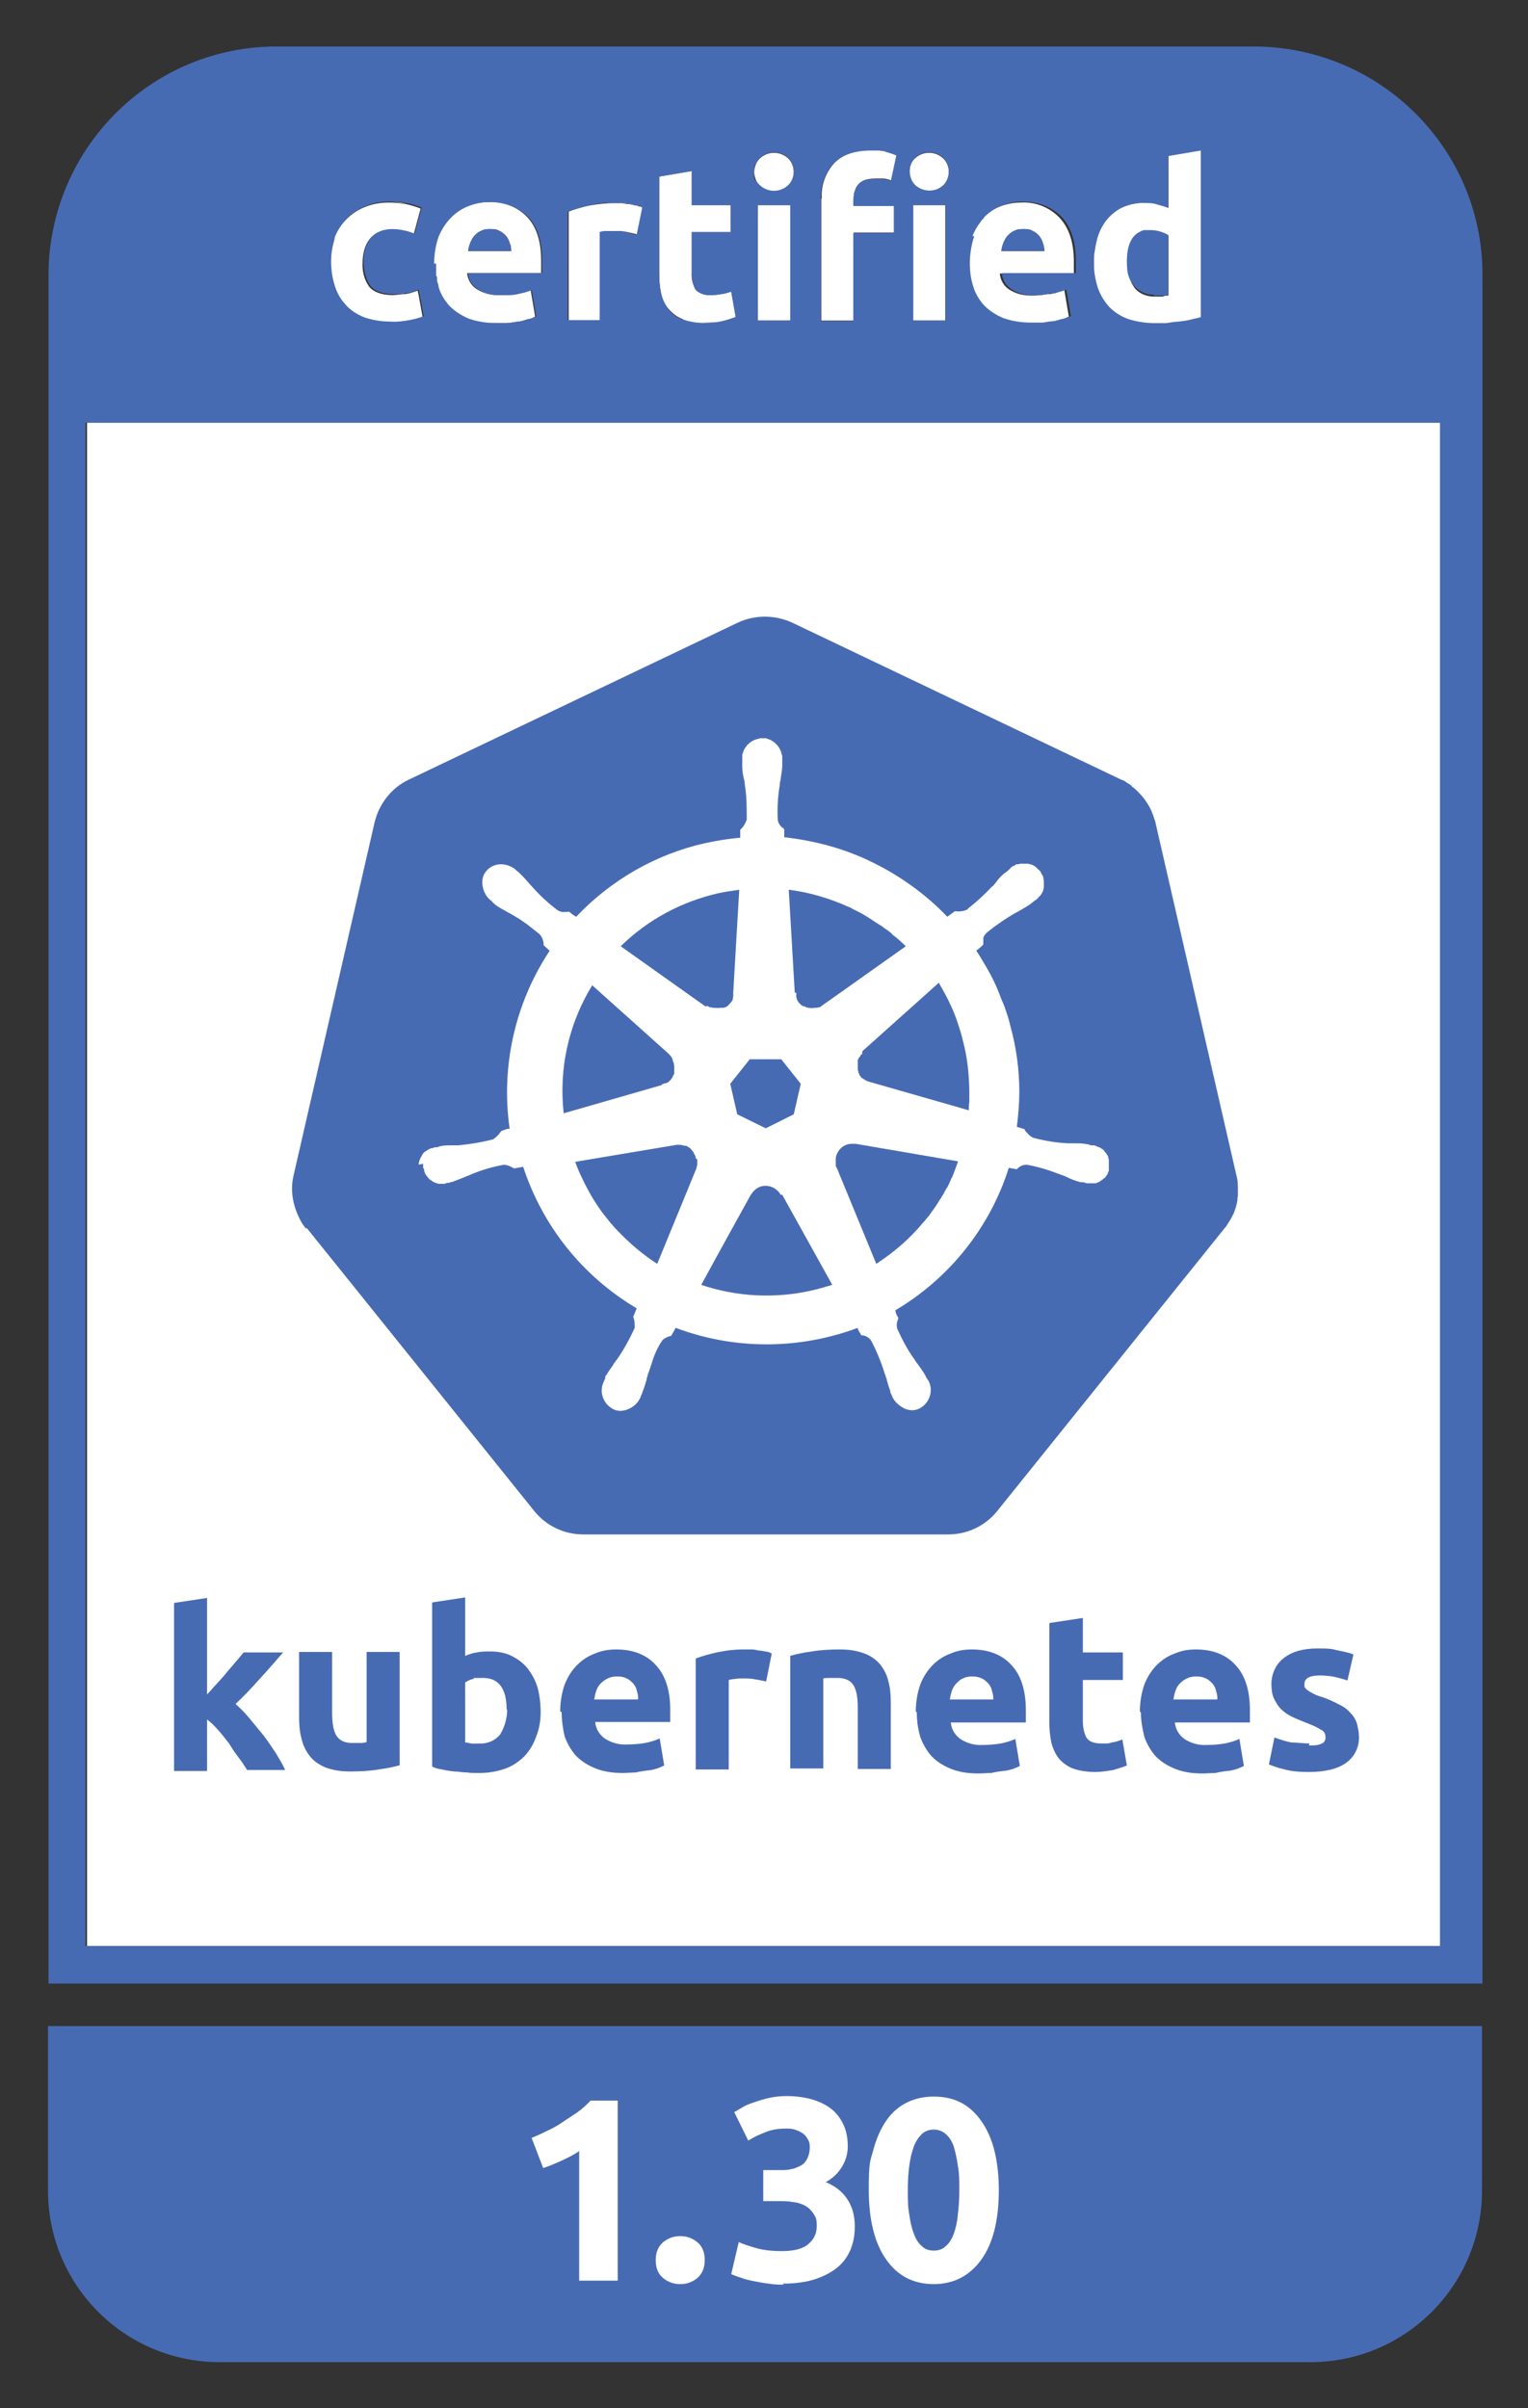 <?xml version="1.0" encoding="UTF-8"?>
<svg id="Layer_1" xmlns="http://www.w3.org/2000/svg" version="1.1" viewBox="0 0 305.5 481.5">
  <rect x="0" y="0" width="305.5" height="481.5" fill="#333333" stroke="none"/>
  <!-- Generator: Adobe Illustrator 29.0.0, SVG Export Plug-In . SVG Version: 2.1.0 Build 186)  -->
  <defs>
    <style>
      .st0 {
        fill: none;
      }

      .st1 {
        fill: #fff;
      }

      .st2 {
        fill: #476bb3;
      }
    </style>
  </defs>
  <polygon class="st1" points="287.9 84.5 17.4 84.5 17.4 389.1 287.9 389.1 288.2 389.1 288.2 84.5 287.9 84.5"/>
  <path id="path3003" class="st2" d="M261.7,349c.9,0,1.8,0,2.6-.4.5-.2.8-.8.7-1.4,0-.6-.4-1.2-1-1.4-.9-.6-2-1-3-1.4-1-.4-2-.8-2.8-1.2-.8-.4-1.5-.9-2.1-1.5-.6-.6-1-1.3-1.4-2.1-.4-.9-.5-1.9-.5-2.9,0-2,.9-4,2.5-5.2,1.7-1.3,3.9-1.9,6.7-1.9s2.8.1,4.1.4c1,.2,2.1.4,3.1.8l-1.2,5.2c-.9-.3-1.7-.5-2.5-.7-1-.2-2-.3-3-.3-2.1,0-3.1.6-3.1,1.7s0,.5.1.7c.1.2.3.4.6.6s.6.4,1,.6,1,.5,1.8.7c1.2.4,2.5,1,3.6,1.6.9.4,1.6,1,2.2,1.7.6.6.9,1.2,1.2,2,.2.9.4,1.7.4,2.6.1,2.1-.9,4.1-2.6,5.3-1.7,1.2-4.2,1.8-7.4,1.8-1.8,0-3.5-.1-5.2-.6-1-.2-1.9-.6-2.8-.9l1.1-5.4c1.1.4,2.3.8,3.4,1,1.2,0,2.4.2,3.6.2M227.9,342.2c0-1.8.3-3.7.9-5.4.6-1.5,1.4-2.8,2.5-3.9,1-1,2.2-1.8,3.6-2.3,1.4-.6,2.8-.8,4.2-.8,3.3,0,6,1,7.9,3.1,1.9,2,2.9,5,2.9,9s0,.8,0,1.3c0,.5,0,.9,0,1.2h-15c.1,1.3.8,2.5,1.9,3.3,1.4.9,2.9,1.3,4.5,1.2,1.2,0,2.4-.1,3.6-.3,1-.2,2-.5,2.9-.9l.9,5.4c-.4.2-.9.4-1.4.6-.7.2-1.4.4-2,.4-.7.1-1.5.2-2.3.4-.8,0-1.7.1-2.5.1-1.9,0-3.7-.2-5.5-.9-1.5-.6-2.8-1.4-3.9-2.5-1-1.1-1.8-2.5-2.3-3.9-.4-1.7-.7-3.3-.7-4.9M243.4,339.7c0-.6-.1-1.1-.3-1.7-.1-.6-.4-1-.7-1.4-.4-.4-.8-.8-1.3-1-.6-.3-1.2-.4-1.9-.4s-1.3.1-1.9.4c-.5.2-1,.6-1.4,1-.4.4-.7.9-.9,1.5s-.3,1.1-.4,1.7h8.7M209.9,324.5l6.6-1v6.9h8v5.5h-8v8.2c0,1.2.2,2.3.7,3.3.5.8,1.5,1.2,3,1.2s1.5,0,2.1-.2c.7-.1,1.4-.3,2.1-.6l.9,5.2c-.9.4-1.8.6-2.7.9-1.2.2-2.4.4-3.6.4-1.5,0-3.1-.2-4.5-.7-1.1-.4-2.1-1.2-2.8-2-.7-.9-1.2-2-1.5-3.2-.3-1.4-.4-2.8-.4-4.1v-19.7M183.1,342.2c0-1.8.3-3.7.9-5.4.6-1.5,1.4-2.8,2.5-3.9,1-1,2.2-1.8,3.6-2.3,1.4-.6,2.8-.8,4.2-.8,3.3,0,6,1,7.9,3.1,1.9,2,2.9,5,2.9,9s0,.8,0,1.3,0,.9,0,1.2h-15c.1,1.3.8,2.5,1.9,3.3,1.4.9,2.9,1.3,4.5,1.2,1.2,0,2.4-.1,3.6-.3,1-.2,2-.5,2.9-.9l.9,5.4c-.4.2-.9.4-1.4.6-.7.2-1.4.4-2,.4-.7.1-1.5.2-2.3.4-.8,0-1.7.1-2.5.1-1.9,0-3.7-.2-5.5-.9-1.5-.6-2.8-1.4-3.9-2.5-1-1.1-1.8-2.5-2.3-3.9-.5-1.7-.7-3.3-.7-4.9M198.6,339.7c0-.6-.1-1.1-.3-1.7-.1-.6-.4-1-.7-1.4-.4-.4-.8-.8-1.3-1-.6-.3-1.2-.4-1.9-.4s-1.3.1-1.9.4c-.5.2-.9.6-1.3,1-.4.4-.7.9-.9,1.5s-.3,1.1-.4,1.7h8.7M157.9,331.1c1.4-.4,2.9-.7,4.4-.9,1.8-.3,3.7-.4,5.6-.4,1.7,0,3.3.2,4.9.8,1.2.4,2.3,1.2,3.1,2.1.8,1,1.4,2.1,1.7,3.4.4,1.4.5,2.9.5,4.4v13.2h-6.6v-12.3c0-2.1-.3-3.6-.9-4.5-.6-.9-1.6-1.4-3.1-1.4s-1,0-1.5,0c-.6,0-1,0-1.4.1v18h-6.6v-22.5M153.2,336.2c-.6-.1-1.3-.3-2.1-.4-.9-.2-1.7-.2-2.6-.2s-1,0-1.5.1c-.4,0-.9.1-1.3.2v17.9h-6.6v-22.2c1.4-.5,2.8-.9,4.2-1.2,1.8-.4,3.6-.6,5.4-.6.4,0,.9,0,1.3,0s1,0,1.5.2c.5,0,1,.1,1.5.2.4,0,.9.2,1.3.4l-1.1,5.5M112,342.2c0-1.8.3-3.7.9-5.4.6-1.5,1.4-2.8,2.5-3.9,1-1,2.2-1.8,3.6-2.3,1.4-.6,2.8-.8,4.2-.8,3.3,0,6,1,7.9,3.1,1.9,2,2.9,5,2.9,8.9s0,.8,0,1.3,0,.9,0,1.2h-15c.1,1.3.8,2.5,1.9,3.3,1.4.9,2.9,1.3,4.5,1.2,1.2,0,2.4-.1,3.6-.3,1-.2,2-.5,2.9-.9l.9,5.4c-.4.2-.9.4-1.4.6-.7.2-1.4.4-2,.4-.7.1-1.5.2-2.3.4-.8,0-1.7.1-2.5.1-1.9,0-3.7-.2-5.5-.9-1.5-.6-2.8-1.4-3.9-2.5-1-1.1-1.8-2.5-2.3-3.9-.4-1.7-.6-3.3-.6-4.9M127.6,339.7c0-.6-.1-1.1-.3-1.7-.1-.6-.4-1-.7-1.4-.4-.4-.8-.8-1.3-1-.6-.3-1.2-.4-1.9-.4s-1.3.1-1.9.4-1,.6-1.4,1c-.4.4-.7.9-.9,1.5-.2.6-.3,1.1-.4,1.7h8.7M101.3,341.9c0-4.3-1.6-6.4-4.7-6.4s-1.4,0-2,.2c-.6.1-1.1.4-1.6.7v12c.3,0,.7.1,1.2.2s1,0,1.7,0c1.6.1,3.1-.6,4.1-1.8.9-1.5,1.4-3.2,1.4-5M108.1,342.1c0,1.7-.2,3.4-.9,5.1-.5,1.5-1.3,2.8-2.3,3.9-1.1,1.1-2.4,2-3.8,2.5-1.7.6-3.4.9-5.2.9s-1.7,0-2.5-.1c-.9,0-1.7-.2-2.6-.2-.8-.1-1.6-.2-2.4-.4-.8-.1-1.5-.3-2-.6v-32.8l6.6-1v11.7c.7-.3,1.5-.6,2.3-.7.9-.2,1.7-.2,2.6-.2,1.5,0,3,.2,4.4.9,1.2.6,2.3,1.4,3.2,2.5.9,1.2,1.6,2.5,2,3.9.4,1.5.6,3.3.6,5M80.1,352.9c-1.4.4-2.9.7-4.4.9-1.8.3-3.7.4-5.6.4-1.7,0-3.4-.2-5-.8-1.2-.5-2.3-1.2-3.1-2.2-.8-1-1.4-2.2-1.7-3.5-.4-1.4-.5-2.9-.5-4.4v-13h6.6v12.2c0,2.1.3,3.7.9,4.6s1.6,1.4,3.1,1.4,1,0,1.5,0,1,0,1.4-.2v-18h6.6v22.6M41.4,338.8c.7-.7,1.3-1.5,2-2.2.7-.8,1.4-1.5,2-2.3.7-.8,1.3-1.5,1.8-2.1s1.1-1.3,1.5-1.8h7.9c-1.6,1.8-3.1,3.6-4.6,5.2-1.5,1.7-3.1,3.4-4.9,5.1,1,.9,1.9,1.8,2.8,2.9.9,1.1,1.8,2.2,2.8,3.4.9,1.2,1.7,2.4,2.5,3.6.7,1.2,1.4,2.3,1.8,3.3h-7.6c-.5-.8-1-1.6-1.7-2.5s-1.3-1.8-1.9-2.8c-.7-.9-1.4-1.8-2.2-2.7-.7-.8-1.4-1.5-2.2-2.1v10.3h-6.6v-33.6l6.6-1v19.6"/>
  <path class="st1" d="M120.1,46.4c.4,0,.9-.2,1.3-.2s1,0,1.5,0c.9,0,1.7,0,2.5.2s1.5.3,2.1.5l1.1-5.4c-.2,0-.4-.2-.6-.2s-.4,0-.6-.2c-.5,0-1-.2-1.5-.3-.5,0-1,0-1.5-.2h-1.3c-1.8,0-3.6.2-5.3.5-1.4.3-2.8.7-4.1,1.2v21.8h6.5v-17.6h0ZM132.2,58.7c.2,1.1.7,2.2,1.5,3.1h0c.8.9,1.7,1.6,2.8,2,1.4.5,2.9.8,4.4.7,1.2,0,2.4,0,3.6-.3.9-.2,1.8-.5,2.6-.8l-.9-5.1c-.7.2-1.3.4-2,.5s-1.4.2-2.2.2-1.7-.2-2.5-.7c-.2-.2-.3-.3-.5-.5-.5-1-.8-2.1-.7-3.3v-8.1h7.8v-5.4h-7.8v-6.8l-6.5,1.1v19.4c0,1.4.1,2.7.4,4.1h0ZM219,55.8c.1.6.3,1.3.5,1.9.5,1.4,1.3,2.7,2.3,3.8,1.1,1.1,2.4,1.9,3.8,2.4,1.6.6,3.4.9,5.1.8.8,0,1.6,0,2.5,0s1.7-.2,2.5-.3c.8,0,1.6-.3,2.4-.4.8-.2,1.4-.3,2-.5V30l-6.5,1.1v10.4c-.7-.3-1.4-.6-2.2-.7-.8-.2-1.6-.3-2.4-.3-1.5,0-3,.3-4.4.8-1.2.5-2.4,1.4-3.2,2.4-.9,1.1-1.6,2.4-2,3.8-.5,1.6-.7,3.4-.7,5.1s0,2.1.3,3.1h0ZM227.6,46.7c.4-.2.8-.4,1.3-.5.4,0,.7,0,1.1,0h0c.7,0,1.3,0,2,.3.6,0,1.1.4,1.6.7v11.9c-.3,0-.7,0-1.2.2h-1.6c-1.6,0-3.1-.6-4-1.8-1-1.4-1.4-3.1-1.4-4.9,0-2.9.8-4.8,2.3-5.7h0v-.2ZM182.5,41h6.5v23.1h-6.5v-23.1ZM66.7,57.3c.4,1.4,1.2,2.7,2.1,3.8,1,1.1,2.3,2,3.7,2.6,1.7.7,3.6,1,5.4.9,1.3,0,2.5,0,3.8-.4,1-.2,1.9-.5,2.8-.8l-.8-4.4-.2-.9c-.8.3-1.6.6-2.5.7-.8,0-1.7.2-2.5.2-2.2,0-3.8-.6-4.7-1.7-1-1.4-1.4-3.1-1.3-4.8,0-1.7.4-3.4,1.4-4.7,1.1-1.3,2.7-1.9,4.3-1.8.8,0,1.6,0,2.5.3.7.2,1.4.4,2,.6l1.4-5.2c-1-.4-2-.7-3-.9-1.1-.2-2.2-.3-3.4-.3-1.7,0-3.4.3-5,1-2.8,1.2-5,3.6-6.1,6.5h0c-.5,1.5-.8,3.1-.8,4.7s.2,3.2.7,4.8l.2-.2ZM188.5,37.2c.8-.7,1.2-1.8,1.2-2.8s-.4-2.1-1.2-2.8c-1.6-1.4-3.9-1.4-5.5,0-.8.7-1.2,1.8-1.2,2.8s.4,2.1,1.2,2.8c1.6,1.4,3.9,1.4,5.5,0ZM157.5,37.2c.8-.7,1.2-1.8,1.2-2.8s-.4-2.1-1.2-2.8c-1.6-1.4-3.9-1.4-5.5,0-.8.7-1.2,1.8-1.2,2.8s.4,2.1,1.2,2.8c1.6,1.4,3.9,1.4,5.5,0ZM164.2,39.8v24.3h6.5v-17.6h8.1v-5.4h-8.1v-1.1c0-.6,0-1.2.2-1.7.1-.5.3-1,.7-1.4.3-.4.8-.7,1.3-.9.6-.2,1.3-.3,2-.3s1.2,0,1.7,0c.5,0,1.1.2,1.6.4l1.1-5.1c-.7-.3-1.3-.5-2-.7-1-.2-2-.3-3-.3-3.3,0-5.8.9-7.5,2.6-1.7,1.9-2.7,4.5-2.5,7.1h-.1ZM193.4,52.7c0,1.6.2,3.2.7,4.7.5,1.4,1.2,2.7,2.2,3.8,1.1,1.1,2.4,2,3.8,2.5,1.7.6,3.6,1,5.4.9.8,0,1.6,0,2.5,0,.8,0,1.6-.2,2.3-.3.7,0,1.3-.3,2-.5.5,0,.9-.3,1.4-.5l-.9-5.3c-.6.2-1.2.4-1.9.6-.3,0-.6.2-1,.2h-.5c-1,.2-2,.3-3.1.3-1.6,0-3.1-.3-4.5-1.2-1.1-.7-1.8-1.9-1.9-3.2h14.8v-2.4c0-3.9-1-6.8-2.9-8.8-2-2.1-4.9-3.2-7.8-3-1.4,0-2.8.3-4.1.8s-2.5,1.3-3.5,2.3c-.1,0-.2.2-.3.4-.2.2-.3.3-.4.5h0c-.7.9-1.3,1.9-1.7,3h0c-.7,1.7-1,3.5-.9,5.4h.3ZM200.6,48.6c.2-.5.5-1,.8-1.4.4-.4.8-.8,1.3-1,.6-.3,1.2-.4,1.9-.4h0c.7,0,1.3,0,1.9.4.5.2.9.6,1.3,1,.3.4.6.9.7,1.4.2.5.3,1.1.3,1.6h-8.6c0-.6.2-1.1.4-1.6h0ZM86.9,53.9c0,.3,0,.6,0,.9v.3c0,.3,0,.6.2.8v.3c0,.4.2.8.3,1.2.5,1.4,1.2,2.7,2.2,3.8,1.1,1.1,2.4,2,3.8,2.5,1.7.6,3.6,1,5.4.9.8,0,1.6,0,2.5,0,.8,0,1.6-.2,2.3-.3.7,0,1.3-.3,2-.5.5,0,1-.3,1.4-.5l-.9-5.3c-.9.4-1.9.6-2.8.8-.6,0-1.2.2-1.8.2h-1.7c-1.6,0-3.1-.3-4.5-1.2-1.1-.7-1.8-1.9-1.9-3.2h14.8v-2.4c0-3.9-.9-6.8-2.8-8.8-2-2.1-4.9-3.2-7.8-3-1.4,0-2.8.3-4.1.8-1.3.5-2.5,1.3-3.5,2.3s-1.9,2.4-2.5,3.8h0c-.7,1.7-1,3.5-.9,5.4v1.2h.2ZM94,48.6c.2-.5.5-1,.8-1.4.4-.4.8-.8,1.3-1,.6-.3,1.2-.4,1.9-.4s1.3,0,1.9.4c.5.2.9.6,1.3,1,.3.4.6.9.7,1.4.2.5.3,1.1.3,1.6h-8.6c0-.6.2-1.1.4-1.6h0ZM151.5,41h6.5v23.1h-6.5v-23.1Z"/>
  <path class="st1" d="M138.4,41h7.8-7.8ZM106.3,57.9c-.9.4-1.9.6-2.8.8-.6,0-1.2.2-1.8.2.6,0,1.2,0,1.8-.2,1-.2,1.9-.4,2.8-.8ZM182.5,64.1h6.5-6.5ZM166.7,32.7c1.7-1.8,4.2-2.6,7.5-2.6-3.3,0-5.8.9-7.5,2.6ZM127.3,41c.2,0,.4,0,.6.2-.2,0-.4,0-.6-.2-.5,0-1-.2-1.5-.3-.5,0-1,0-1.5-.2.5,0,1,0,1.5.2.5,0,1,.2,1.5.3ZM221.9,61.4c-.5-.5-1-1.2-1.4-1.8.4.7.9,1.3,1.4,1.8,1.1,1.1,2.4,1.9,3.8,2.4.8.3,1.6.5,2.5.6-.8,0-1.7-.4-2.5-.6-1.4-.5-2.7-1.3-3.8-2.4h0ZM93.5,54.7h14.8v-1.2,1.2h-14.8ZM238.1,63.8c-.8.2-1.6.3-2.4.4.8,0,1.6-.3,2.4-.4.8-.2,1.4-.3,2-.5V30h0v33.3c-.6.2-1.3.3-2,.5h0ZM178.8,41h-8.1,8.1ZM151.5,64.1h6.5-6.5ZM215,54.7h-14.8,14.8v-2.4h0v2.4h0ZM72.9,41.4c1.6-.7,3.3-1,5-1s2.3,0,3.4.3c1,.2,2,.5,3,.9h0c-1-.4-2-.7-3-.9-1.1-.2-2.2-.3-3.4-.3-1.7,0-3.4.3-5,1-2.8,1.2-5,3.6-6.1,6.5h0c1-2.9,3.2-5.3,6.1-6.5Z"/>
  <path class="st0" d="M87,55.1v-.3"/>
  <path class="st1" d="M158.3,36.1c.3-.5.4-1.1.3-1.7v-.8.8c0,.6,0,1.2-.3,1.7Z"/>
  <path class="st0" d="M158.6,33.5c0-.3-.1-.5-.2-.8M158,36.6c.1-.2.2-.3.3-.5"/>
  <path class="st1" d="M211,58.5c-.3,0-.6.2-1,.2h-.5.5c.3,0,.6,0,1-.2h0Z"/>
  <path class="st0" d="M86.9,53.9v-.7"/>
  <path class="st1" d="M81.8,64.3c-1.2.2-2.5.4-3.8.4-1.9,0-3.7-.3-5.4-.9-1.4-.6-2.7-1.4-3.7-2.6h0c1,1.1,2.3,2,3.7,2.6,1.7.7,3.6,1,5.4.9,1.3,0,2.5,0,3.8-.3,1-.2,1.9-.5,2.8-.8l-.8-4.4.8,4.4c-.9.4-1.9.6-2.8.8h0ZM193.4,52.7c0,1.6.2,3.2.7,4.7.5,1.4,1.2,2.7,2.2,3.8h0c1.1,1.1,2.4,2,3.8,2.5,1.7.6,3.6,1,5.4.9.8,0,1.6,0,2.5,0,.8,0,1.6-.2,2.3-.3.7,0,1.3-.3,1.9-.5.5,0,1-.3,1.4-.5h0c-.5.2-.9.4-1.4.5-.6.2-1.3.3-2,.5-.7,0-1.5.2-2.3.3-.8,0-1.6,0-2.5,0-1.8,0-3.7-.3-5.4-.9-1.4-.6-2.7-1.4-3.8-2.5-1-1.1-1.8-2.4-2.2-3.8-.5-1.5-.7-3.1-.7-4.7s.3-3.7.9-5.4h0c-.7,1.7-1,3.5-.9,5.4h.1Z"/>
  <path class="st0" d="M87.2,56.3v-.3M196.1,44.4h0"/>
  <path class="st1" d="M87.8,47.3c-.7,1.7-1,3.5-.9,5.4h0c0-1.8.3-3.7.9-5.4h0ZM136.5,63.9c1.4.5,2.9.8,4.4.7,1.2,0,2.4,0,3.6-.4-1.2.3-2.4.4-3.6.3-1.5,0-3-.2-4.4-.7h0ZM139.5,58.4c.7.5,1.6.8,2.5.7-.9,0-1.7-.2-2.5-.7h0ZM218.7,52.7c0-.9,0-1.7.2-2.6-.1.9-.2,1.7-.2,2.6s0,2.1.3,3.1c-.2-1-.3-2.1-.3-3.1ZM152,37.2c1.6,1.4,3.9,1.4,5.5,0-1.6,1.4-3.9,1.4-5.5,0ZM196.9,43.5c-.1,0-.2.2-.3.4.1,0,.2-.2.3-.4h0ZM183,37.2c.8.7,1.7,1,2.7,1h0c1,0,2-.4,2.7-1,.8-.7,1.2-1.8,1.2-2.8,0,1.1-.4,2.1-1.2,2.8-1.6,1.4-3.9,1.4-5.5,0h.1ZM138.4,34.2l-6.5,1.1h0l6.5-1.1h0ZM96.1,46.2c.6-.3,1.2-.4,1.9-.4-.6,0-1.3,0-1.9.4ZM200.2,50.2c0-.6.2-1.1.4-1.6-.2.5-.3,1.1-.4,1.6ZM94,48.6h0c-.2.5-.3,1.1-.4,1.6h0c0-.6.2-1.1.4-1.6ZM204.6,45.8h1-1Z"/>
  <path class="st0" d="M227.6,46.7c.4-.2.8-.4,1.3-.5"/>
  <path class="st0" d="M111.5,305.7c.7.3,1.5.6,2.3.8"/>
  <path class="st0" d="M115.2,306.7c-.5,0-.9-.1-1.4-.2M192.4,306.5c.9-.2,1.8-.5,2.6-.9M196.3,304.9c.8-.5,1.5-1.1,2.2-1.7"/>
  <path class="st0" d="M247.6,239.1c0,.3,0,.6-.1.9M246.7,242.4c-.1.3-.2.5-.4.8"/>
  <path class="st1" d="M83.7,233.8c0,.2,0,.5.2.7h0c0,.3.2.6.4.9,0,.1.2.3.3.4.3.3.7.7,1,.9s.6.3.9.4h0c.2,0,.4,0,.5.1h1c.3,0,.5,0,.7-.2h.2c.2,0,.5-.1.7-.2h0c.8-.2,1.6-.5,2.3-.9.4-.2.8-.3,1.2-.5h0c2.2-.9,4.4-1.5,6.7-2h0c.7,0,1.4.3,2,.7h.2l1.7-.3h0c3.9,11.9,11.9,22,22.7,28.3l-.7,1.7h0c.3.7.5,1.4.3,2.2-1,2.2-2.2,4.4-3.6,6.4h0c0,.1-.2.3-.3.4-.2.2-.3.4-.4.6-.5.7-1,1.4-1.4,2.1,0,.1,0,.3-.2.4,0,0,0,.2,0,.3,0,.1,0,.3-.2.4-1.1,2-.3,4.5,1.7,5.6.5.2,1,.4,1.6.4,1.7,0,3.2-1.1,3.9-2.6h0v-.3h0c0-.3.2-.5.3-.7h0c.3-.8.6-1.6.8-2.4,0-.1,0-.3.1-.4,0-.3.2-.6.2-.8.3-.8.6-1.6.8-2.3.5-1.7,1.2-3.3,2.2-4.7.5-.4,1.1-.7,1.7-.8h0l.9-1.6h0c11.7,4.5,24.6,4.5,36.3,0v.2l.3.6c0,.1.1.2.2.3,0,.2.2.3.2.4h.3c.7.1,1.3.5,1.7,1.1,1.1,2.1,2,4.3,2.7,6.5h0c0,.3.1.5.2.7,0,.2.1.4.2.6.2.8.4,1.5.7,2.2v.2h0c.1.2.2.5.3.7v.3c.6.9,1.3,1.7,2.3,2.2,0,0,.2,0,.2.1,1,.4,2.1.4,3.1,0,2-1.1,2.7-3.6,1.7-5.6l-.2-.3c-.1-.3-.2-.5-.4-.7-.4-.7-.9-1.4-1.4-2.1-.2-.3-.5-.7-.7-1-1.4-2-2.5-4.1-3.5-6.2-.2-.7-.1-1.4.2-2v-.2h0c-.2-.3-.3-.7-.4-1v-.2c0-.1,0-.2-.1-.3h0c10.8-6.4,18.9-16.6,22.7-28.5h0c.5,0,1.4.2,1.6.3h0s.2-.1.2-.2c.5-.4,1.1-.6,1.7-.7h.2c2.1.4,4.2,1,6.2,1.8.2,0,.3.1.5.2h.1c.4.2.8.4,1.2.5.8.4,1.5.6,2.4.9h0c.2,0,.4,0,.6.1h.4c.2,0,.5.1.7.2h1.6c.1,0,.2,0,.3-.1.1,0,.3,0,.4-.2.1,0,.2-.1.3-.2.1,0,.2-.1.3-.2.1,0,.2-.2.3-.3,0,0,.2-.2.3-.2s.1-.2.2-.3c0-.1.2-.2.2-.3,0,0,0-.2.1-.3,0-.1.1-.3.2-.5v-2.3c0-.1,0-.2-.1-.3,0-.1,0-.3-.1-.4,0-.1-.1-.2-.2-.3,0-.1-.1-.2-.2-.3,0-.1-.2-.2-.3-.3,0,0-.2-.2-.2-.3,0,0-.2-.1-.3-.2-.1,0-.2-.2-.3-.2,0,0-.2,0-.3-.1-.1,0-.3-.1-.5-.2-.2,0-.5-.1-.7-.2h-.4c-.2,0-.5-.1-.7-.2h0c-.8-.1-1.7-.2-2.5-.2h-1.3c-2.4-.2-4.7-.5-7-1.1-.7-.4-1.2-.9-1.6-1.5v-.2h-.1l-1.6-.5c.3-2.3.5-4.6.5-7h0c0-4.5-.6-8.9-1.8-13.2-.4-1.4-.8-2.8-1.3-4.2-.2-.5-.4-1-.6-1.4-.9-2.2-1.9-4.3-3-6.3-.6-1.1-1.2-2.1-1.9-3.1h0l.2-.2c.2-.2.4-.3.6-.5.2-.2.4-.3.5-.4h.1v-1.4h0c.1-.4.3-.6.5-.9.1,0,.2-.2.3-.3,1.7-1.4,3.6-2.7,5.5-3.8.4-.2.7-.4,1.1-.6h0c.7-.4,1.5-.8,2.1-1.3.2-.1.4-.3.6-.5l.3-.2h0c.2-.2.4-.3.6-.5,0,0,0-.1.1-.2.1-.1.2-.3.4-.4,0,0,.1-.2.2-.3,0-.1.1-.2.2-.4,0-.1,0-.3.1-.4,0-.1,0-.2.1-.4v-1.6c0-.1,0-.3-.1-.4,0-.1,0-.2-.1-.3,0-.2-.2-.3-.3-.5,0,0,0-.1-.1-.2,0-.1-.2-.2-.2-.3s-.2-.2-.3-.3c0,0-.1,0-.2-.1l-.4-.4s-.2-.1-.3-.2c-.1,0-.2-.1-.4-.2-.1,0-.3,0-.4-.1-.1,0-.2,0-.4-.1h-1.6c-.1,0-.3,0-.4.1h-.3c-.2,0-.3.2-.5.3,0,0-.1,0-.2.1-.2.1-.4.3-.6.5h0l-.2.2-.2.2c-.2.1-.3.2-.4.3l-1.8,1.8c-.3.3-.5.6-.8.9h-.1c-1.5,1.7-3.1,3.2-4.8,4.5-.1,0-.2.2-.3.3-.7.3-1.4.4-2.2.3h-.2l-1.5,1.1h0c-4.3-4.5-9.3-8.1-14.8-10.8-5.6-2.7-11.6-4.4-17.8-5h0v-1.6h0l-.2-.2c-.6-.4-.9-1-1.1-1.7,0-2.3,0-4.6.4-6.9v-.2c0-.4.2-.8.2-1.2.2-.8.3-1.7.3-2.5v-1.2h0v-.8h0c0-.3,0-.5-.2-.7,0-.1,0-.2-.1-.3,0-.1-.1-.3-.2-.4,0-.1-.1-.2-.2-.3,0,0-.1-.2-.2-.3l-.3-.3-.3-.3s-.2-.1-.3-.2c-.1,0-.2-.2-.3-.2s-.3-.1-.4-.2c-.1,0-.2,0-.3-.1-.2,0-.5-.1-.8-.2h-.8c-.3,0-.5,0-.8.2-.1,0-.2,0-.3.1-.1,0-.3.1-.4.2-.1,0-.2.1-.3.2-.1,0-.2.1-.3.2l-.3.3-.3.3s-.1.2-.2.3c0,.1-.2.2-.2.3s-.1.3-.2.4c0,.1,0,.2-.1.3,0,.2-.1.5-.2.8h0v.8h0v1.1c0,.8.2,1.7.3,2.5,0,.4.2.8.2,1.2h0c.4,2.3.5,4.7.4,7.1-.2.8-.7,1.5-1.3,2h0v1.6c-2.5.2-4.8.6-7.2,1.1-9.8,2.2-18.8,7.3-25.7,14.7-.2-.1-.5-.4-.8-.5s-.5-.4-.6-.5h-.3c-.7.2-1.4,0-2-.3-1.9-1.4-3.6-3-5.2-4.7h0s0,0,0,0c-.3-.3-.6-.6-.8-.9-.5-.6-1.1-1.3-1.7-1.8-.2-.1-.4-.3-.6-.5h-.2v-.2c-.8-.6-1.8-1-2.8-1h0c-1.2,0-2.3.5-3,1.4-.7.8-.9,1.9-.7,3,.2,1.1.8,2.1,1.7,2.9h0s0,.1.2.2h0c0,.1.2.2.3.3,0,0,.2.1.2.2.7.5,1.4.9,2.1,1.3.4.2.8.4,1.1.6.5.3,1,.6,1.5.9.6.4,1.3.8,1.9,1.3.7.5,1.3,1,1.9,1.5.2.1.4.3.5.4.4.6.7,1.3.8,2.1h0v.2h0l1.2,1.1c-6.9,10.4-9.8,23.1-8,35.5h-.4c0,.1-1.2.5-1.2.5h0l-.2.2c-.4.6-.9,1.1-1.5,1.5-2.3.6-4.6,1-7,1.1h-1.2c-.8,0-1.7,0-2.5.2h0c-.2,0-.5.1-.7.2h-.3c-.3,0-.5.1-.7.2-.2,0-.3.1-.5.2,0,0-.2,0-.2.1-.2,0-.3.2-.4.3,0,0,0,0-.2.1-.2.1-.3.3-.4.5h0c-.5.6-.7,1.3-.8,2.1h0v.8h0l1.2-.5ZM139.1,232.5c0,.4,0,.7-.2,1h0l-7.8,19c-2.8-1.8-5.4-3.9-7.7-6.4-.8-.8-1.5-1.6-2.2-2.5-2.1-2.6-3.8-5.4-5.2-8.4-.5-1-.9-2-1.3-3.1l20.3-3.4h.6c.4,0,.7,0,1,.2h.3c.2,0,.4.2.5.3h0c.3.2.5.4.7.7l.2.2s0,.2.1.3c0,.1.1.2.2.3,0,.2.1.4.2.6h0v.7h0v.3h0l.3.2ZM162.2,258.1c-7.4,1.6-15,1.2-22.2-1.1h0l3.5-6.4,6.4-11.6h0c0-.1.2-.3.3-.4.6-.9,1.6-1.4,2.6-1.4h.1c1.3,0,2.4.7,3,1.8h0l10,18c-1.3.4-2.6.8-4,1.1h.3ZM191.4,232.4c-.2.4-.3.9-.5,1.3,0,.2-.2.4-.2.6-.1.3-.3.7-.4,1,0,.2-.2.4-.3.6-.1.3-.3.6-.4.9-.1.2-.2.4-.3.6-.1.3-.3.6-.5.8-.1.2-.2.4-.3.6-.2.3-.3.6-.5.8-.1.2-.3.4-.4.6-.2.3-.3.5-.5.8-.1.2-.3.4-.4.6-.2.3-.4.5-.6.8-.1.2-.3.4-.4.6-.2.2-.4.5-.6.7h0c-.2.2-.4.5-.6.7-2.7,3.2-5.8,6-9.4,8.3l-7.9-19.2h0c0-.2-.1-.4-.2-.5v-1.5c.3-1.6,1.6-2.7,3.2-2.8h.7l20.4,3.5v.2h0ZM189.8,200.6c.6,1.2,1.1,2.5,1.6,3.8.4,1.2.8,2.4,1.1,3.6.3,1.2.6,2.4.8,3.6.4,2.5.6,5,.6,7.4v1.7c0,.6,0,1.1-.1,1.7l-19.9-5.7h0c-.4-.1-.9-.3-1.2-.6h0c-.2-.1-.3-.3-.5-.4h0c-.1-.2-.2-.3-.3-.5h0c0-.2-.2-.3-.2-.5h0c0-.3,0-.4-.1-.6v-1.2h0v-.4s0-.2.1-.2c0,0,0-.2.1-.2l.2-.2s0-.1.1-.2c.1-.1.2-.3.4-.4h0l15.3-13.8c.7,1.2,1.4,2.4,2,3.7h0v-.6ZM158.1,177.9c4.1.5,8.1,1.7,11.9,3.4.2.1.5.2.7.3h0c.1,0,.2.1.3.2.4.2.8.4,1.2.6.1,0,.3.2.4.2.3.2.7.4,1,.6.2,0,.3.2.5.3.3.2.6.4.9.6.2.1.4.3.6.4.3.2.5.3.8.5.2.2.5.4.7.5s.4.3.6.4c.3.2.6.5,1,.8.1,0,.2.2.3.3.9.7,1.7,1.5,2.5,2.2h0l-15.8,11.2-1,.7h0c-.2.1-.3.2-.5.3h-.2c-.1,0-.3.1-.4.1h-.8c-.4,0-.8,0-1.2-.2h0c-.2,0-.3-.1-.4-.2h-.2c-.2-.1-.4-.3-.5-.4l-.5-.5h0c-.1-.2-.2-.3-.3-.5v-.2c0-.1-.1-.3-.1-.4v-.8h0l-1.2-20.6h0l-.3.2ZM149.9,211.8h6.3l3.9,4.9-1.4,6.1-5.7,2.7-5.7-2.7-1.4-6.1,3.9-4.9h0ZM124.5,189.2c5.4-5.3,12.1-8.9,19.5-10.6,1.4-.3,2.8-.5,4.2-.7l-1.2,20.6h0v.8c0,.1,0,.3-.1.4v.2c0,.2-.2.3-.3.5h0c-.1.2-.3.4-.5.5,0,0-.2.1-.2.2,0,0-.2.1-.3.2,0,0-.2,0-.3.1-.1,0-.2.1-.3.1h-2.1c-.1,0-.3,0-.4-.1h-.2c-.2,0-.4-.2-.5-.3h0l-16.9-12h-.4ZM118.3,197l15.4,13.8h0c.2.1.3.3.4.5,0,0,0,.1.1.2,0,.1.2.2.2.4v.2c0,.2.2.4.2.5h0c0,.3.1.7.1,1v1c0,.1-.1.2-.2.4,0,0,0,.2-.1.2-.1.2-.2.4-.4.6h0l-.4.4s-.1,0-.2.1c-.1,0-.2.2-.4.2h-.2c-.2,0-.4.2-.6.2h0l-19.8,5.8c-1-8.9,1-17.9,5.7-25.6h.2Z"/>
  <path class="st1" d="M172.4,210.7h0Z"/>
  <path class="st0" d="M136.5,228.8h-.7M171.6,211.8s0-.2.1-.2M171.9,211.3s0-.1.1-.2"/>
  <path class="st1" d="M173.8,216.7l19.9,5.7c0-.6,0-1.1.1-1.7,0,.6,0,1.1-.1,1.7l-19.9-5.7Z"/>
  <path class="st0" d="M193.8,220.8v-1.7"/>
  <path class="st1" d="M173.8,216.6c-.4-.1-.9-.3-1.2-.6.4.3.8.5,1.2.6h0Z"/>
  <path class="st0" d="M171.7,215c0-.2-.2-.3-.2-.5M171.2,213.2v.4"/>
  <path class="st1" d="M171.3,212.6h0v.3-.4h0Z"/>
  <path class="st0" d="M189.2,237.4c-.1.3-.3.6-.5.8M171.4,214.3c0-.2,0-.3-.1-.5M172.5,216c-.2-.1-.3-.3-.5-.4M172,215.5c-.1-.2-.2-.3-.3-.5M171.4,212.2v-.2M189.9,235.9c-.1.3-.3.6-.4.9M187.5,240.3c-.2.3-.3.5-.5.8M138.8,230.6s0-.2-.1-.3M186.6,241.6c-.2.3-.4.5-.6.8M188.4,238.8c-.2.3-.3.6-.5.8"/>
  <path class="st1" d="M185.1,243.7h0c.2-.2.4-.5.6-.7-.2.2-.4.5-.6.7h0ZM135.1,228.8h.6-.6ZM175.1,252.7c3.5-2.3,6.7-5,9.4-8.3-2.7,3.2-5.8,6-9.4,8.3ZM150,238.9l-6.4,11.6,6.4-11.6h0ZM140.1,256.9h0c5.8,2,12,2.6,18.1,1.8-6.1.8-12.3.1-18.1-1.8h0Z"/>
  <path class="st0" d="M138.9,230.9c0,.2.1.4.2.6"/>
  <path class="st1" d="M137.1,229h-.3.3Z"/>
  <path class="st0" d="M139.2,232.2v-.6M190.7,234.3c-.1.3-.3.7-.4,1"/>
  <path class="st1" d="M167.2,233.5h0Z"/>
  <path class="st0" d="M167,232.4v.2M170.3,228.7h0M167.2,233.5c0-.2-.1-.4-.2-.5M137.7,229.4h0M138.4,230.1c0-.1-.2-.2-.2-.3M191.4,232.4c-.2.4-.3.9-.5,1.3"/>
  <path class="st1" d="M148.1,177.9l-1.2,20.6h0l1.2-20.6c-1.4.2-2.8.4-4.2.7-7.4,1.7-14.1,5.3-19.5,10.6h0c5.4-5.3,12.1-8.9,19.5-10.6,1.4-.3,2.8-.5,4.2-.7ZM146.8,199.1v-.6h0v.6h0Z"/>
  <path class="st0" d="M139.1,232.9v-.4M145.5,201.1s.2-.1.2-.2"/>
  <path class="st1" d="M141.4,201.2h0Z"/>
  <path class="st0" d="M144.9,201.5s.2,0,.3-.1M141.9,201.5h.2M143.3,201.8h.7M134.5,211.8c0-.1-.1-.3-.2-.4M142.5,201.7h.2M134.1,211.3c-.1-.2-.3-.3-.4-.5M132.9,216.5h.2"/>
  <path class="st1" d="M134.8,212.5c0-.2-.1-.4-.2-.5,0,.2.2.4.2.6h0ZM132.3,216.8h0ZM133.7,210.8h0Z"/>
  <path class="st0" d="M133.5,216.2s.1,0,.2-.1M134.9,213.9v.4M134,215.7c.1-.2.3-.4.4-.6M134.9,213.2v.3M134.5,214.9c0-.1.1-.2.2-.4M175.1,184.1c.2.1.4.3.6.4M177.8,185.9c.3.2.6.5,1,.8"/>
  <path class="st1" d="M146.2,200.4c.1-.2.2-.3.3-.5,0,.2-.2.3-.3.5h0ZM181.5,189.2c-.8-.8-1.6-1.5-2.5-2.2.9.7,1.7,1.4,2.5,2.2h0Z"/>
  <path class="st0" d="M163.6,201.6c.1,0,.3,0,.4-.1"/>
  <path class="st1" d="M162.8,201.7h.6-.6Z"/>
  <path class="st0" d="M164.2,201.4c.2,0,.4-.2.5-.3M173.7,183.2c.2,0,.3.2.5.3M172.2,182.4c.1,0,.3.2.4.2"/>
  <path class="st1" d="M170.8,181.6h0c.1,0,.2.1.3.2-.1,0-.2-.1-.3-.2Z"/>
  <path class="st0" d="M176.4,185c.2.2.5.4.7.5M161.6,201.6c.2,0,.5.1.8.2M161,201.3c.1,0,.3.2.4.2"/>
  <path class="st1" d="M156.2,211.8l3.9,4.9-3.9-4.9ZM160.4,200.8l-.5-.5c.1.2.3.4.5.5ZM160.9,201.2c-.2-.1-.4-.3-.5-.4.2.2.3.3.5.4h0Z"/>
  <path class="st0" d="M146.7,199.3c0,.1,0,.3-.1.4"/>
  <path class="st1" d="M164.7,201.1h0l1-.7-1,.7h0Z"/>
  <path class="st0" d="M159.5,199.6v.2"/>
  <path class="st1" d="M159.2,198.4h0Z"/>
  <path class="st0" d="M159.3,199.1v.2"/>
  <path class="st1" d="M158.1,177.9c4.1.5,8.1,1.7,11.9,3.4-3.8-1.7-7.8-2.9-11.9-3.4Z"/>
  <path class="st0" d="M144.3,201.7h.3"/>
  <path class="st1" d="M103.5,173.7h0c-.5-.5-1.1-.8-1.8-.9.7.2,1.3.5,1.8.9h0ZM98.6,180s0,0,.2.2h0s0-.1-.2-.2ZM87.2,229.3h0ZM96.7,177c-.2-1.1,0-2.2.7-3,.7-.9,1.8-1.4,3-1.4h0,0c-1.2,0-2.3.5-3,1.4-.7.8-.9,1.9-.7,3,.2,1.1.8,2.1,1.7,2.8-.9-.7-1.5-1.7-1.7-2.9h0Z"/>
  <path class="st0" d="M85.3,230.2c0-.1.3-.2.4-.3M207.8,173.1c.2.1.3.2.4.4M87.2,237.2c-.2,0-.4,0-.5-.1"/>
  <path class="st1" d="M114.5,182.1c0,0,.4.3.6.5-.3-.2-.5-.4-.6-.5h0ZM141.6,168.4c2.3-.5,4.7-.9,7.1-1.1-2.4.2-4.8.6-7.1,1.1-9.8,2.2-18.8,7.3-25.7,14.7-.2-.1-.5-.4-.8-.5.3.2.6.4.8.5,6.9-7.3,15.9-12.5,25.7-14.7h0ZM90.8,228.9h0c-.8,0-1.7,0-2.5.2h0c.8-.1,1.7-.2,2.5-.2ZM99.3,180.6s0-.1-.2-.2c0,0,.2.1.2.2.7.5,1.4.9,2.1,1.3.4.2.7.4,1.1.6-.4-.2-.7-.4-1.1-.6-.7-.4-1.5-.8-2.1-1.3ZM208.9,174.3h0s0,.1.1.2c0,0,0-.1-.1-.2h0ZM100.8,225.9h0l1.2-.4-1.2.4h0l-.2.2c0,.1-.2.3-.3.4,0-.1.2-.2.3-.4l.2-.2Z"/>
  <path class="st0" d="M205.6,172.4h.4"/>
  <path class="st1" d="M108.4,186.6c-.2-.2-.4-.3-.5-.4.2.1.4.3.5.4.4.6.7,1.3.8,2.1h0c0-.7-.3-1.5-.8-2.1h0ZM107.9,186.1c-.6-.5-1.3-1-1.9-1.5.7.5,1.3,1,1.9,1.5h0Z"/>
  <path class="st0" d="M84.7,230.8c0-.2.3-.3.4-.5"/>
  <path class="st1" d="M112.2,181.9c-1.9-1.4-3.6-3-5.2-4.7h0c1.6,1.7,3.3,3.3,5.2,4.7ZM191.8,182.1h-.2.2ZM194,181.8c.1,0,.2-.2.3-.3-.1,0-.2.2-.3.3-.7.3-1.4.4-2.2.3.7.1,1.5,0,2.2-.3ZM190.1,183.2c-2.8-2.9-5.9-5.5-9.2-7.7,3.4,2.2,6.5,4.8,9.2,7.7h0ZM149.1,151.8h0ZM200.1,176.1c-.3.3-.5.6-.8.9h0c.3-.3.6-.6.8-.9ZM202.7,173.6h0l-.2.2-.2.2.2-.2.2-.2Z"/>
  <path class="st0" d="M148.7,167.4v-1.6"/>
  <path class="st1" d="M149.4,155.3c-.2-.8-.3-1.7-.3-2.5,0,.8.2,1.7.3,2.5,0,.4.2.8.2,1.2h0c0-.4-.1-.8-.2-1.3h0Z"/>
  <path class="st0" d="M155,147.8c.1,0,.2.1.3.2"/>
  <path class="st1" d="M150.1,163.7c-.2.8-.7,1.5-1.3,2h0c.6-.5,1-1.2,1.3-2h0ZM109.2,188.9h0Z"/>
  <path class="st0" d="M207.5,173c-.1,0-.2-.1-.4-.2M86,229.7c.2,0,.3-.2.5-.2"/>
  <path class="st1" d="M149.1,152.1v-.3,1-.7Z"/>
  <path class="st0" d="M206.4,172.5c.1,0,.2,0,.4.1M208.6,174c0-.1-.2-.2-.3-.3M222,234.9s0,.2-.1.3M200.5,199.4c.2.5.4,1,.6,1.4"/>
  <path class="st1" d="M83.7,232.9c0-.7.4-1.5.8-2.1-.5.6-.7,1.3-.8,2.1Z"/>
  <path class="st0" d="M221.7,235.5s-.1.2-.2.3M221.2,236.1l-.3.3M197.2,187.3h0M197,187.9v-.2M204.2,218.4h0M220.6,236.6c-.1,0-.2.1-.3.2M222.4,233.7v-.5M221.6,230.8c0-.1-.2-.2-.3-.3M222,231.4c0-.1-.1-.2-.2-.3M221.1,230.2s-.2-.1-.3-.2M222.4,232.9v-.4M220.5,229.8s-.2,0-.3-.1M222.3,232.1c0-.1,0-.2-.1-.3"/>
  <path class="st1" d="M222.3,234.4v-.4.4h0Z"/>
  <path class="st0" d="M209.3,177.6c0-.1,0-.2.1-.4M87.4,237.3h.4"/>
  <path class="st1" d="M88.2,237.2c.2,0,.5,0,.7-.2-.2,0-.5.1-.7.2h0ZM179.8,264h0Z"/>
  <path class="st0" d="M209.2,175c0,.1,0,.2.1.3M209.5,176.9v-.4M209.5,175.7v.4M216.7,236.9c-.2,0-.4,0-.6-.1M218.8,237.2h.4M209,178.4c0-.1.1-.2.2-.4M219.9,236.9c-.1,0-.2,0-.3.1M218.5,237.2h-.5"/>
  <path class="st1" d="M207.4,180c-.2.2-.4.3-.6.5.2-.1.4-.3.6-.5Z"/>
  <path class="st0" d="M208.8,178.7c-.1.2-.2.3-.4.4M207.7,179.8c.2-.1.4-.3.6-.5"/>
  <path class="st1" d="M179.8,264h0c-.2-.3-.3-.7-.4-1v-.2.2c.1.4.3.7.4,1h0Z"/>
  <path class="st0" d="M152.7,147.3h.4"/>
  <path class="st1" d="M171.4,266.3l.3.6.2.3c0-.1-.1-.2-.2-.3l-.3-.6Z"/>
  <path class="st0" d="M156.6,149.4c0,.1.1.3.2.4"/>
  <path class="st1" d="M134.1,267.7l.9-1.6-.9,1.6Z"/>
  <path class="st0" d="M156.2,148.7s.1.2.2.3M150.5,148.2s.2-.1.3-.2"/>
  <path class="st1" d="M128.2,279.2h0c.3-.8.6-1.6.8-2.4,0-.1,0-.3.1-.4,0,.1,0,.3-.1.4-.2.8-.5,1.6-.8,2.4ZM131.3,270.4c.3-.7.7-1.3,1.1-1.9.4-.3.8-.6,1.3-.7-.5.1-.9.4-1.3.7-.4.6-.8,1.2-1.1,1.9h0Z"/>
  <path class="st0" d="M151.2,147.8c.1,0,.3-.1.4-.2"/>
  <path class="st1" d="M179.5,266.3c1,2.2,2.1,4.3,3.5,6.2.2.4.5.7.7,1,.5.7,1,1.4,1.4,2.1.1.2.2.5.4.7l.2.3c1.1,2,.3,4.5-1.7,5.6-.5.2-1,.3-1.5.4.5,0,1.1-.1,1.5-.4,2-1.1,2.8-3.6,1.7-5.6,0-.1-.1-.2-.2-.3-.1-.3-.2-.5-.4-.7-.4-.7-.9-1.4-1.4-2.1-.3-.3-.5-.7-.7-1-1.4-2-2.5-4.1-3.5-6.2-.2-.7-.1-1.4.2-2v-.2.2c-.3.6-.4,1.3-.2,2Z"/>
  <path class="st0" d="M151.9,147.5c.2,0,.5-.1.8-.2M157,151.7v-.8M156.9,150.1c0,.2.1.5.2.7"/>
  <path class="st1" d="M178.4,280.1v-.3c-.3-.2-.4-.5-.5-.7,0,.2.2.5.3.7,0,.1,0,.2.1.3.5.9,1.2,1.7,2.2,2.2-.9-.5-1.7-1.2-2.2-2.2h0ZM177,276.1c0,.2.1.4.2.6.2.8.4,1.5.7,2.2-.3-.7-.5-1.5-.7-2.2,0-.2-.1-.4-.2-.6h0ZM92.5,236c-.8.3-1.5.6-2.3.9.8-.2,1.6-.5,2.3-.9.4-.2.8-.3,1.2-.5h0c-.4.2-.8.3-1.2.5h0ZM126.4,264l.7-1.7c-10.8-6.4-18.8-16.4-22.7-28.3h0c3.9,11.9,11.9,22,22.7,28.3l-.7,1.7h0ZM102.7,234.2h0Z"/>
  <path class="st0" d="M100.5,233.5h0"/>
  <path class="st1" d="M83.8,233.8c0,.2,0,.4.2.6,0-.2,0-.5-.2-.7h0ZM89,237.1h.2-.2ZM84.3,235.4c-.2-.3-.3-.6-.4-.9,0,.3.2.6.4.9ZM84.9,236.2c0-.1-.2-.2-.3-.3,0,.1.2.2.3.3h0ZM85.7,236.7c0,0-.2-.2-.3-.2,0,0,.2.2.3.2Z"/>
  <path class="st1" d="M84.7,235.8c0-.1-.2-.3-.3-.4,0,.1.2.3.3.4ZM86.6,237.1c-.3,0-.6-.2-.9-.4.3.2.6.3.9.4ZM85.4,236.5c-.2,0-.3-.2-.4-.3,0,.1.3.2.4.3Z"/>
  <path class="st0" d="M155.6,148.2l.3.3M83.7,233v.6"/>
  <path class="st1" d="M127.8,280.2h0s0-.2,0-.2v.2h0ZM126.8,266.2c0-.8,0-1.5-.3-2.2h0c.3.7.5,1.4.3,2.2-1,2.2-2.2,4.4-3.6,6.4h0c1.4-2,2.6-4.2,3.6-6.4h0ZM153.5,147.3h0Z"/>
  <path class="st0" d="M154.3,147.5c.1,0,.2,0,.3.1"/>
  <path class="st1" d="M122.5,273.6c0-.2.3-.4.4-.6-.2.2-.3.4-.4.6-.5.7-1,1.4-1.4,2.1,0,.1,0,.3-.2.4,0-.1,0-.3.2-.4.4-.7.9-1.4,1.4-2.1Z"/>
  <path class="st0" d="M197.5,193.1c-.6-1.1-1.2-2.1-1.9-3.1M149.6,149.4c0-.1.1-.2.2-.3"/>
  <path class="st1" d="M203.4,173.1h.2-.2ZM149.1,150.9h0ZM215.4,228.8c.8,0,1.7,0,2.5.2h0c-.8-.1-1.7-.2-2.5-.2h-1.3,1.3ZM205.5,226v-.2h-.1v.2ZM219.7,229.4h0c-.2,0-.5-.1-.7-.2h-.1.1c.3,0,.5,0,.7.2Z"/>
  <path class="st0" d="M149.3,150.1c0-.1,0-.2.1-.3"/>
  <path class="st1" d="M197,188.7v-.5.5Z"/>
  <path class="st0" d="M204.8,172.5h.4"/>
  <path class="st1" d="M205.3,225.8l-1.6-.5,1.6.5ZM195.8,189.8c.2-.2.4-.3.6-.5.2-.2.4-.3.5-.4-.1.1-.3.3-.5.4-.2.2-.4.4-.6.5h0ZM198,186.2c1.7-1.4,3.6-2.7,5.5-3.8.4-.2.7-.4,1.1-.6-.4.2-.7.4-1.1.6-1.9,1.1-3.8,2.4-5.5,3.8h0Z"/>
  <path class="st0" d="M204.1,172.7h.3"/>
  <path class="st1" d="M203.5,234.2h0Z"/>
  <path class="st0" d="M150,148.7c0-.1.2-.2.3-.3"/>
  <path class="st1" d="M205.5,233.4h.2c2.1.4,4.2,1,6.2,1.8-2-.8-4.1-1.4-6.2-1.8h-.2ZM179.2,262.4h0c10.8-6.4,18.9-16.6,22.7-28.5h0c-3.8,12-11.9,22.1-22.7,28.5ZM157.3,165.6l-.2-.2.2.2h0ZM157.4,165.7v1.5-1.5h0Z"/>
  <path class="st0" d="M120.1,46.4c.4,0,.9-.2,1.3-.2s1,0,1.5,0c.9,0,1.7,0,2.5.2s1.5.3,2.1.5l1.1-5.4c-.2,0-.4-.2-.6-.2s-.4,0-.6-.2c-.5,0-1-.2-1.5-.3-.5,0-1,0-1.5-.2h-1.3c-1.8,0-3.6.2-5.3.5-1.4.3-2.8.7-4.1,1.2v21.8h6.5v-17.6h0Z"/>
  <path class="st0" d="M157.5,37.2c.8-.7,1.2-1.8,1.2-2.8s-.4-2.1-1.2-2.8c-1.6-1.4-3.9-1.4-5.5,0-.8.7-1.2,1.8-1.2,2.8s.4,2.1,1.2,2.8c1.6,1.4,3.9,1.4,5.5,0Z"/>
  <rect class="st0" x="151.5" y="41" width="6.5" height="23.1"/>
  <path class="st0" d="M133.7,61.8c.8.9,1.7,1.6,2.8,2,1.4.5,2.9.8,4.4.7,1.2,0,2.4,0,3.6-.4.9-.2,1.8-.5,2.6-.8l-.9-5.1c-.7.2-1.3.4-2,.5s-1.4.2-2.2.2-1.7-.2-2.5-.7c-.2-.2-.3-.3-.5-.5-.5-1-.8-2.1-.7-3.3v-8.1h7.8v-5.4h-7.8v-6.8l-6.5,1.1h0v19.4c0,1.4.1,2.7.4,4.1.2,1.1.7,2.2,1.5,3.1h0Z"/>
  <path class="st0" d="M86.9,53.9c0,.3,0,.6,0,.9v.3c0,.3,0,.6.2.8v.3c0,.4.2.8.3,1.2.5,1.4,1.2,2.7,2.2,3.8,1.1,1.1,2.4,2,3.8,2.5,1.7.6,3.6,1,5.4.9.8,0,1.6,0,2.5,0,.8,0,1.6-.2,2.3-.3.7,0,1.3-.3,1.9-.5.5,0,1-.3,1.4-.5l-.9-5.3c-.9.4-1.9.6-2.8.8-.6,0-1.2.2-1.8.2h-1.7c-1.6,0-3.1-.3-4.5-1.2-1.1-.7-1.8-1.9-1.9-3.2h14.8v-2.4c0-3.9-.9-6.8-2.8-8.8-2-2.1-4.9-3.2-7.8-3-1.4,0-2.8.3-4.1.8-1.3.5-2.5,1.3-3.5,2.3s-1.9,2.4-2.5,3.8c-.7,1.7-1,3.5-.9,5.4h0v1.2h.3ZM94,48.6h0c.2-.5.5-1,.8-1.4.4-.4.8-.8,1.3-1,.6-.3,1.2-.4,1.9-.4s1.3,0,1.9.4c.5.2.9.6,1.3,1,.3.4.6.9.7,1.4.2.5.3,1.1.3,1.6h-8.6c0-.6.2-1.1.4-1.6h0Z"/>
  <path class="st0" d="M68.8,61.2h0c1,1.1,2.3,2,3.7,2.6,1.7.7,3.6,1,5.4.9,1.3,0,2.5,0,3.8-.3,1-.2,1.9-.5,2.8-.8l-.8-4.4-.2-.9c-.8.3-1.6.6-2.5.7-.8,0-1.7.2-2.5.2-2.2,0-3.8-.6-4.7-1.7-1-1.4-1.4-3.1-1.3-4.8,0-1.7.4-3.4,1.4-4.7,1.1-1.3,2.7-1.9,4.3-1.8.8,0,1.6,0,2.5.3.7.2,1.4.4,2,.6l1.4-5.2h0c-1-.4-2-.7-3-.9-1.1-.2-2.2-.3-3.4-.3-1.7,0-3.4.3-5,1-2.8,1.2-5,3.6-6.1,6.5-.5,1.5-.8,3.1-.8,4.7s.2,3.2.7,4.8c.4,1.4,1.2,2.7,2.1,3.8l.2-.3Z"/>
  <path class="st0" d="M164.2,64.1h6.5v-17.6h8.1v-5.4h-8.1v-1.1c0-.6,0-1.2.2-1.7.1-.5.3-1,.7-1.4.3-.4.8-.7,1.3-.9.6-.2,1.3-.3,2-.3s1.2,0,1.7,0c.5,0,1.1.2,1.6.4l1.1-5.1c-.7-.3-1.3-.5-2-.7-1-.2-2-.3-3-.3-3.3,0-5.8.9-7.5,2.6-1.7,1.9-2.7,4.5-2.5,7.1v24.3h-.1Z"/>
  <path class="st0" d="M221.9,61.4c1.1,1.1,2.4,1.9,3.8,2.4,1.6.6,3.4.9,5.1.8.8,0,1.6,0,2.5,0,.9,0,1.7-.2,2.5-.3.8,0,1.6-.3,2.4-.4.8-.2,1.4-.3,2-.5V30h0l-6.5,1.1v10.4c-.7-.3-1.4-.6-2.2-.7-.8-.2-1.6-.3-2.4-.3-1.5,0-3,.3-4.4.8-1.2.5-2.4,1.4-3.2,2.4-.9,1.1-1.6,2.4-2,3.8h0c-.5,1.6-.7,3.4-.7,5.1s.3,3.4.8,5c.5,1.4,1.3,2.7,2.3,3.8h0ZM227.6,46.7c.4-.2.8-.4,1.3-.5.4,0,.7,0,1.1,0,.7,0,1.3,0,2,.3.6,0,1.1.4,1.6.7v11.9c-.3,0-.7,0-1.2.2h-1.6c-1.6,0-3.1-.6-4-1.8-1-1.4-1.4-3.1-1.4-4.9,0-2.9.8-4.8,2.3-5.7h0v-.2Z"/>
  <path class="st0" d="M193.4,52.7c0,1.6.2,3.2.7,4.7.5,1.4,1.2,2.7,2.2,3.8h0c1.1,1.1,2.4,2,3.8,2.5,1.7.6,3.6,1,5.4.9.8,0,1.6,0,2.5,0,.8,0,1.6-.2,2.3-.3.7,0,1.3-.3,1.9-.5.5,0,1-.3,1.4-.5h0l-.9-5.3c-.6.2-1.2.4-1.9.6-.3,0-.6.2-1,.2h-.5c-1,.2-2,.3-3.1.3-1.6,0-3.1-.3-4.5-1.2-1.1-.7-1.8-1.9-1.9-3.2h14.8v-2.4h0c0-3.9-.9-6.8-2.9-8.8-2-2.1-4.9-3.2-7.8-3-1.4,0-2.8.3-4.1.8s-2.5,1.3-3.5,2.3h0c-.1,0-.2.2-.3.4-.2.2-.3.3-.4.5h0c-.7.9-1.3,1.9-1.7,3h0c-.7,1.7-1,3.5-.9,5.4h.4ZM200.6,48.6c.2-.5.5-1,.8-1.4.4-.4.8-.8,1.3-1,.6-.3,1.2-.4,1.9-.4s1.3,0,1.9.4c.5.2.9.6,1.3,1,.3.4.6.9.7,1.4h0c.2.5.3,1.1.3,1.6h-8.6c0-.6.2-1.1.4-1.6h0Z"/>
  <path class="st0" d="M185.8,38.2h0c1,0,2-.4,2.7-1,.8-.7,1.2-1.8,1.2-2.8s-.4-2.1-1.2-2.8c-1.6-1.4-3.9-1.4-5.5,0-.8.7-1.2,1.8-1.2,2.8s.4,2.1,1.2,2.8,1.7,1,2.7,1h.1Z"/>
  <rect class="st0" x="182.5" y="41" width="6.5" height="23.1"/>
  <path class="st0" d="M224.3,155.9h0l-65.8-31.4,65.8,31.4h0Z"/>
  <path class="st0" d="M83.7,233.8h0c0,.2,0,.4.2.6h0c0,.3.2.6.4.9,0,.1.2.3.3.4,0,.1.2.2.3.3,0,.1.3.2.4.3.3.3.8.5,1.2.6h0c.2,0,.4,0,.5.1h1c.2,0,.5,0,.7-.2h.2c.2,0,.5-.1.7-.2h0c.8-.2,1.6-.5,2.3-.9.4-.2.8-.3,1.2-.5h0c2.2-.9,4.4-1.5,6.7-2h0c.7,0,1.4.3,2,.7h.2l1.7-.3c3.9,11.9,11.9,22,22.7,28.3l-.7,1.7h0c.3.7.5,1.4.3,2.2-1,2.2-2.2,4.4-3.6,6.4,0,.1-.2.3-.3.4-.2.2-.3.4-.4.6-.5.7-1,1.4-1.4,2.1,0,.1,0,.3-.2.4,0,0,0,.2,0,.3,0,.1,0,.3-.2.4-1.1,2-.3,4.5,1.7,5.6.5.2,1,.4,1.6.4,1.7,0,3.2-1.1,3.9-2.6h0s0-.2,0-.3h0c0-.3.2-.5.3-.7h0c.3-.8.6-1.6.8-2.4,0-.1,0-.3.1-.4,0-.3.2-.6.2-.8.3-.8.6-1.6.8-2.3.5-1.7,1.2-3.3,2.2-4.7.5-.4,1.1-.7,1.7-.8h0l.9-1.6c11.7,4.5,24.6,4.5,36.3,0v.2c.2.2.3.4.4.6l.2.3c0,.2.2.3.2.4h.3c.7.1,1.3.5,1.7,1.1,1.1,2.1,2,4.3,2.7,6.5h0c0,.3.1.5.2.7,0,.2.1.4.2.6.2.8.4,1.5.7,2.2v.2h0c0,.2.2.5.3.7,0,.1,0,.2.1.3.5.9,1.2,1.7,2.2,2.2,0,0,.2,0,.2.1,1,.4,2.1.4,3.1,0,2-1.1,2.8-3.6,1.7-5.6,0-.1-.1-.2-.2-.3-.1-.3-.2-.5-.4-.7-.4-.7-.9-1.4-1.4-2.1-.3-.3-.5-.7-.7-1-1.4-2-2.5-4.1-3.5-6.2-.2-.7-.1-1.4.2-2v-.2h0c-.2-.3-.3-.7-.4-1v-.2c-.1-.1-.2-.2-.2-.3,10.8-6.4,18.9-16.6,22.7-28.5.5,0,1.1.2,1.6.3h0s.2-.1.2-.2c.5-.4,1.1-.6,1.7-.7h.2c2.1.4,4.2,1,6.2,1.8.2,0,.3.1.5.2h.1c.4.2.8.4,1.2.5.8.4,1.5.6,2.4.9h0c.2,0,.4,0,.6.1h.4c.2,0,.5.1.7.2h1.6c.1,0,.2,0,.3-.1.1,0,.3,0,.4-.2.1,0,.2-.1.3-.2.1,0,.2-.1.3-.2.1,0,.2-.2.3-.3,0,0,.2-.2.3-.2,0,0,.1-.2.2-.3,0-.1.2-.2.2-.3,0,0,0-.2.1-.3,0-.1.1-.3.2-.5h0v-.7h0v-1.5c0-.1,0-.2-.1-.3,0-.1,0-.3-.1-.4,0-.1-.1-.2-.2-.3,0-.1-.1-.2-.2-.3,0-.1-.2-.2-.3-.3,0,0-.2-.2-.2-.3,0,0-.2-.1-.3-.2-.1,0-.2-.2-.3-.2,0,0-.2,0-.3-.1-.1,0-.3-.1-.5-.2h0c-.2,0-.5-.1-.7-.2h-.4c-.3,0-.5-.1-.7-.2h0c-.8-.1-1.7-.2-2.5-.2h-1.3c-2.4-.2-4.7-.5-7-1.1-.7-.4-1.2-.9-1.6-1.5v-.2h-.1l-1.6-.5c.3-2.3.5-4.6.5-7h0c0-4.5-.6-8.9-1.8-13.2-.4-1.4-.8-2.8-1.3-4.2-.2-.5-.4-1-.6-1.4-.9-2.2-1.9-4.3-3-6.3-.6-1.1-1.2-2.1-1.9-3.1l.2-.2c.2-.2.4-.3.6-.5.2-.2.4-.3.5-.4h.1v-1.4h0c.1-.4.3-.6.5-.9.1,0,.2-.2.3-.3,1.7-1.4,3.6-2.7,5.5-3.8.4-.2.7-.4,1.1-.6h0c.7-.4,1.5-.8,2.1-1.3.2-.1.4-.3.6-.5l.3-.2h0c.2-.2.4-.3.6-.5h0s0-.1.1-.2c.1-.1.2-.3.4-.4,0,0,.1-.2.2-.3,0-.1.1-.2.2-.4,0-.1,0-.3.1-.4,0-.1,0-.2.1-.4v-1.2c0-.3,0-.5-.1-.8,0-.1,0-.2-.1-.3,0-.2-.2-.3-.3-.5,0,0,0-.1-.1-.2h0c0-.1-.2-.2-.2-.3s-.2-.2-.3-.3h0s-.1,0-.2-.1l-.4-.4s-.2-.1-.3-.2c-.1,0-.2-.1-.4-.2-.1,0-.3,0-.4-.1-.1,0-.2,0-.4-.1h-1.6c-.1,0-.3,0-.4.1h-.3c-.2,0-.3.2-.5.3h-.2c-.2.2-.4.3-.6.5h0l-.2.2-.2.2c-.2.1-.3.2-.4.3l-1.8,1.8c-.3.3-.5.6-.8.9h-.1c-1.5,1.7-3.1,3.2-4.8,4.5-.1,0-.2.2-.3.3-.7.3-1.4.4-2.2.3h-.2l-1.5,1.1c-4.3-4.5-9.3-8.1-14.8-10.8-5.6-2.7-11.6-4.4-17.8-5h0v-1.6h0c0-.1-.2-.3-.2-.3-.6-.4-1-1-1.1-1.7,0-2.3,0-4.6.4-6.9v-.2c0-.4.2-.9.2-1.2.2-.8.3-1.7.3-2.5v-1.2h0v-.8h0c0-.3,0-.5-.2-.7,0-.1,0-.2-.1-.3,0-.1-.1-.3-.2-.4,0-.1-.1-.2-.2-.3,0,0-.1-.2-.2-.3l-.3-.3-.3-.3s-.2-.1-.3-.2c-.1,0-.2-.2-.3-.2s-.3-.1-.4-.2c-.1,0-.2,0-.3-.1-.2,0-.5-.1-.8-.2h-.8c-.3,0-.5,0-.8.2-.1,0-.2,0-.3.1-.1,0-.3.1-.4.2-.1,0-.2.1-.3.2-.1,0-.2.1-.3.2l-.3.3-.3.3s-.1.2-.2.3c0,.1-.2.2-.2.3s-.1.3-.2.4c0,.1,0,.2-.1.3,0,.2-.1.5-.2.8h0v.8h0v1c0,.8.2,1.7.3,2.5,0,.4.2.8.2,1.2h0c.4,2.3.5,4.7.4,7.1-.2.8-.7,1.5-1.3,2h0v1.7c-2.4.2-4.8.6-7.1,1.1-9.8,2.2-18.8,7.3-25.7,14.7-.2-.1-.5-.4-.8-.5-.3-.2-.5-.4-.6-.5h-.3c-.7.2-1.4,0-2-.3-1.9-1.4-3.6-3-5.2-4.7h0c-.3-.4-.6-.7-.8-1-.5-.6-1.1-1.3-1.7-1.8-.2-.1-.4-.3-.6-.5h-.2v-.2c-.8-.6-1.8-1-2.8-1h0c-1.2,0-2.3.5-3,1.4-.7.8-.9,1.9-.7,3,.2,1.1.8,2.1,1.7,2.8h0s0,.1.2.2h0c0,.1.2.2.3.3,0,0,.2.1.2.2.7.5,1.4.9,2.1,1.3.4.2.7.4,1.1.6.5.3,1,.6,1.5.9.6.4,1.3.8,1.9,1.3.7.5,1.3,1,1.9,1.5.2.1.4.3.5.4.4.6.7,1.3.8,2.1h0v.2h0l1.2,1.1c-6.9,10.4-9.8,23.1-8,35.5h-.4c0,.1-1.2.5-1.2.5h0l-.2.2c-.4.6-.9,1.1-1.5,1.5-2.3.6-4.6,1-7,1.1h-1.2c-.8,0-1.7,0-2.5.2h0c-.2,0-.5.1-.7.2h-.3c-.2,0-.5,0-.7.2h0c-.2,0-.3.1-.5.2,0,0-.2,0-.2.1-.2,0-.3.2-.4.3,0,0,0,0-.2.1-.2.1-.3.3-.4.5h0c-.5.6-.7,1.3-.8,2.1h0v.8h1.1ZM139.1,232.5c0,.4,0,.7-.2,1h0l-7.8,19c-2.8-1.8-5.4-3.9-7.7-6.4-.8-.8-1.5-1.6-2.2-2.5-2.1-2.6-3.8-5.4-5.2-8.4-.5-1-.9-2-1.3-3.1l20.3-3.4h.6c.4,0,.7,0,1,.2h.3c.2,0,.4.2.5.3h0c.2.1.3.3.5.4,0,0,.2.2.2.3l.2.2s0,.2.1.3c0,.1.1.2.2.3,0,.2.1.4.2.6h0v1h0l.3.2ZM162.2,258.1h0c-7.4,1.6-15,1.2-22.2-1.1l3.5-6.4,6.4-11.6h0c0-.1.2-.3.3-.4.6-.9,1.6-1.4,2.6-1.4h.1c1.3,0,2.4.7,3,1.8h0l10,18c-1.3.4-2.6.8-4,1.1h.3ZM191.4,232.4c-.2.4-.3.9-.5,1.3,0,.2-.2.4-.2.6-.1.3-.3.7-.4,1,0,.2-.2.4-.3.6-.1.3-.3.6-.4.9-.1.2-.2.4-.3.6-.1.3-.3.6-.5.8-.1.2-.2.4-.3.6-.2.3-.3.6-.5.8-.1.2-.3.4-.4.6-.2.3-.3.5-.5.8-.1.2-.3.4-.4.6-.2.3-.4.5-.6.8-.1.2-.3.4-.4.6-.2.2-.4.5-.6.7-.2.2-.4.4-.6.7-2.7,3.2-5.8,6-9.4,8.3l-7.9-19.2h0c0-.2-.1-.4-.2-.5v-1.5c.3-1.6,1.7-2.7,3.2-2.8h.7l20.4,3.5v.2h0ZM191.4,204.5c.4,1.2.8,2.4,1.1,3.6.3,1.2.6,2.4.8,3.6.4,2.5.6,5,.6,7.4v1.7c0,.6,0,1.1-.1,1.7l-19.9-5.7h0c-.4-.1-.9-.3-1.2-.6h0c-.2-.1-.3-.3-.5-.4h0c-.1-.2-.2-.3-.3-.5h0c0-.2-.2-.3-.2-.5h0c0-.3,0-.4-.1-.6v-1.8s0-.2.1-.2c0,0,0-.2.1-.2l.2-.2s0-.1.1-.2c.1-.1.2-.3.4-.4h0l15.3-13.8c1.5,2.4,2.7,4.9,3.6,7.5h0v-.4ZM158.1,177.9c4.1.5,8.1,1.7,11.9,3.4.2.1.5.2.7.3.1,0,.2.1.3.2.4.2.8.4,1.2.6.1,0,.3.2.4.2.3.2.7.4,1,.6.2,0,.3.2.5.3.3.2.6.4.9.6.2.1.4.3.6.4.3.2.5.3.8.5.2.2.5.4.7.5s.4.3.6.4c.3.2.6.5,1,.8.1,0,.2.2.3.3.9.7,1.7,1.4,2.5,2.2l-15.8,11.2-1,.7h0c-.2.1-.3.2-.5.3h-.2c-.1,0-.3.1-.4.1h-.2c-.6.1-1.2.1-1.8-.1h0c-.2,0-.3-.1-.4-.2h-.2c-.6-.3-1-.8-1.3-1.4v-.2c0-.1-.1-.3-.1-.4v-.8h0l-1.2-20.6h-.3ZM149.9,211.8h6.3l3.9,4.9-1.4,6.1-5.7,2.7-5.7-2.7h0l-1.4-6.1,3.9-4.9h0ZM144,178.6c1.4-.3,2.8-.5,4.2-.7l-1.2,20.6h0v.8c0,.1,0,.3-.1.4v.2c-.2.4-.4.7-.8,1,0,0-.2.1-.2.2,0,0-.2.1-.3.2,0,0-.2,0-.3.1-.1,0-.2.1-.3.1h-2.1c-.1,0-.3,0-.4-.1h-.2c-.2,0-.4-.2-.5-.3h0l-16.9-12c5.4-5.3,12.1-8.9,19.5-10.6h-.4ZM118.3,197l15.4,13.8h0c.2.1.3.3.4.5,0,0,0,.1.1.2,0,.1.2.2.2.4v.2c.2.5.3,1,.3,1.6v1c0,.1-.1.2-.2.4,0,0,0,.2-.1.2-.2.4-.5.7-.8,1,0,0-.1,0-.2.1-.1,0-.2.2-.4.2h-.2c-.2,0-.4.2-.6.2h0l-19.8,5.8c-1-8.9,1-17.9,5.7-25.6h.2Z"/>
  <path class="st2" d="M296.4,80.7v-25.8c0-25.1-20.4-45.5-45.6-45.6H55.3c-25.1,0-45.5,20.4-45.6,45.6v341.7h286.7V80.7h0ZM218.9,50.1c.1-.8.3-1.7.5-2.5h0c.4-1.4,1.1-2.7,2-3.8.9-1,2-1.9,3.2-2.4,1.4-.6,2.9-.9,4.4-.8.8,0,1.6,0,2.4.3.7.2,1.5.4,2.2.7v-10.4l6.5-1.1h0v33.3c-.6.2-1.3.3-2,.5-.8.2-1.6.3-2.4.4-.8,0-1.7.2-2.5.3-.9,0-1.7,0-2.5,0-1.7,0-3.5-.3-5.1-.8-1.4-.5-2.7-1.3-3.8-2.4-1-1.1-1.8-2.4-2.3-3.8-.5-1.6-.8-3.3-.8-5s0-1.7.2-2.6h0ZM194.4,47.3c.4-1.1,1-2.1,1.7-3h0c.1-.2.3-.4.4-.5.1,0,.2-.2.3-.4h0c1-1,2.2-1.8,3.5-2.3s2.7-.8,4.1-.8c2.9,0,5.7.9,7.8,3,1.9,2,2.9,4.9,2.9,8.8h0v2.5h-14.8c.1,1.3.8,2.5,1.9,3.2,1.3.9,2.9,1.3,4.5,1.2,1,0,2.1,0,3.1-.3h.5c.3,0,.6,0,1-.2.6-.2,1.3-.3,1.9-.6l.9,5.3h0c-.5.2-.9.4-1.4.5-.6.2-1.3.3-1.9.5-.7,0-1.5.2-2.3.3-.8,0-1.6,0-2.5,0-1.8,0-3.7-.3-5.4-.9-1.4-.6-2.7-1.4-3.8-2.5h0c-1-1.1-1.8-2.4-2.2-3.8-.5-1.5-.7-3.1-.7-4.7s.3-3.7.9-5.4h-.4ZM182.5,32.1c.2-.2.3-.4.5-.6,1.6-1.4,3.9-1.4,5.5,0,.8.7,1.2,1.8,1.2,2.8s-.4,2.1-1.2,2.8-1.7,1-2.7,1h0c-1,0-2-.4-2.7-1-.8-.7-1.2-1.8-1.2-2.8s.2-1.6.6-2.2h0ZM189.1,41v23.1h-6.5v-23.1h6.5ZM166.7,32.7c1.7-1.8,4.2-2.6,7.5-2.6s2,0,3,.3c.7.2,1.4.4,2,.7l-1.1,5.1c-.5-.2-1-.4-1.6-.4s-1.2,0-1.7,0-1.4,0-2,.3c-.5.2-.9.5-1.3.9-.3.4-.5.9-.7,1.4-.1.6-.2,1.1-.2,1.7v1.1h8.1v5.4h-8.1v17.6h-6.5v-24.3c-.1-2.6.8-5.2,2.5-7.1h.1ZM151.1,32.8c.2-.5.5-.9.9-1.3,1.6-1.4,3.9-1.4,5.5,0,.8.7,1.2,1.8,1.2,2.8s-.4,2.1-1.2,2.8c-1.6,1.4-3.9,1.4-5.5,0s-1.2-1.8-1.2-2.8,0-1.1.3-1.5h0ZM158,41v23.1h-6.5v-23.1h6.5ZM131.8,35.3h0l6.5-1.1v6.8h7.8v5.4h-7.8v8.1c0,1.1.2,2.3.7,3.3.1.2.3.4.5.5.7.5,1.6.8,2.5.7.7,0,1.5,0,2.2-.2.7,0,1.4-.3,2-.5l.9,5.1c-.9.3-1.7.6-2.6.8-1.2.3-2.4.4-3.6.4s-3-.2-4.4-.7c-1.1-.4-2.1-1.1-2.8-2s-1.2-2-1.5-3.1c-.3-1.3-.4-2.7-.4-4.1v-19.4h0ZM113.5,64.1v-21.8c1.4-.5,2.7-.8,4.1-1.2,1.7-.4,3.5-.6,5.3-.5h1.3c.5,0,1,0,1.5.2.5,0,1,.2,1.5.3.2,0,.4,0,.6.2.2,0,.4,0,.6.2l-1.1,5.4c-.6,0-1.3-.3-2.1-.5-.8-.2-1.7-.2-2.5-.2s-1,0-1.5,0c-.4,0-.9,0-1.3.2v17.6h-6.5,0ZM86.8,52.7h0c0-1.8.3-3.7.9-5.4.6-1.4,1.4-2.7,2.5-3.8s2.2-1.8,3.5-2.3,2.7-.8,4.1-.8c2.9,0,5.7.9,7.8,3,1.9,2,2.8,4.9,2.8,8.8s0,.8,0,1.2v1.2h-14.8c0,1.3.8,2.5,1.9,3.2,1.3.9,2.9,1.3,4.5,1.2h1.7c.6,0,1.2,0,1.8-.2,1-.2,1.9-.4,2.8-.8l.9,5.3c-.5.2-.9.4-1.4.5-.6.2-1.3.3-1.9.5-.7,0-1.5.2-2.3.3-.8,0-1.6,0-2.5,0-1.8,0-3.7-.3-5.4-.9-1.4-.6-2.7-1.4-3.8-2.5-1-1.1-1.8-2.4-2.2-3.8,0-.4-.2-.8-.3-1.2v-.3c0-.3,0-.6-.2-.8v-.3c0-.3,0-.6,0-.9v-1.2h-.3ZM66.8,47.8c1-2.9,3.2-5.3,6.1-6.5,1.6-.7,3.3-1,5-1s2.3,0,3.4.3c1,.2,2,.5,3,.9h0l-1.4,5.2c-.7-.2-1.3-.5-2-.6-.8-.2-1.6-.3-2.5-.3-1.6,0-3.2.5-4.3,1.8-1,1.4-1.5,3-1.4,4.7,0,1.7.4,3.4,1.3,4.8.9,1.1,2.4,1.7,4.7,1.7s1.7,0,2.5-.2c.9,0,1.7-.4,2.5-.7l.2.9.8,4.4c-.9.4-1.9.6-2.8.8-1.2.2-2.5.4-3.8.3-1.9,0-3.7-.3-5.4-.9-1.4-.6-2.7-1.4-3.7-2.6h0c-1-1.1-1.7-2.4-2.1-3.8-.5-1.6-.7-3.2-.7-4.8s.3-3.2.8-4.7l-.2.3ZM287.9,389.1H17.1V84.5h270.8v304.6h0Z"/>
  <path class="st2" d="M230.8,59.1h1.6c.5,0,.9,0,1.2-.2v-11.9c-.5-.3-1-.5-1.6-.7-.7-.2-1.3-.3-2-.3h-1.1c-.5,0-.9.3-1.3.5-1.5.9-2.3,2.8-2.3,5.7s.4,3.4,1.4,4.9c1,1.2,2.5,1.9,4,1.8v.2Z"/>
  <path class="st2" d="M208.5,48.6h0c-.2-.5-.4-1-.7-1.4s-.8-.8-1.3-1c-.6-.3-1.2-.4-1.9-.4s-1.3,0-1.9.4c-.5.2-1,.6-1.3,1-.4.4-.6.9-.8,1.4s-.3,1.1-.4,1.6h8.6c0-.6-.1-1.1-.3-1.6h0Z"/>
  <path class="st2" d="M101.9,48.6c-.2-.5-.4-1-.7-1.4-.4-.4-.8-.8-1.3-1-.6-.3-1.2-.4-1.9-.4s-1.3,0-1.9.4c-.5.2-1,.6-1.3,1-.4.4-.6.9-.8,1.4h0c-.2.5-.3,1.1-.4,1.6h8.6c0-.6,0-1.1-.3-1.6h0Z"/>
  <path class="st2" d="M141.4,201.1h0c.2.1.3.2.5.3h.2c.1,0,.3.1.4.1h.2c.4,0,.8.1,1.3,0h.6c.1,0,.2,0,.3-.1,0,0,.2,0,.3-.1.1,0,.2-.1.3-.2,0,0,.2-.1.2-.2.3-.3.6-.6.8-1v-.2c0-.1.1-.3.1-.4v-.8h0l1.2-20.6c-1.4.2-2.8.4-4.2.7-7.4,1.7-14.1,5.3-19.5,10.6l16.9,12h.4Z"/>
  <path class="st2" d="M156.1,238.9h0c-.6-1.1-1.8-1.8-3-1.8h-.1c-1.1,0-2,.6-2.6,1.4,0,.1-.2.2-.3.4h0l-6.4,11.6-3.5,6.4c7.1,2.4,14.8,2.8,22.2,1.1h0c1.3-.3,2.7-.7,4-1.1l-10-18h-.3Z"/>
  <path class="st2" d="M132.3,216.8h0c.2,0,.4-.1.6-.2h.2c.1,0,.2-.1.4-.2,0,0,.1,0,.2-.1.3-.3.6-.6.8-1,0,0,0-.2.1-.2,0-.1.1-.2.2-.4v-1c0-.5,0-1.1-.3-1.6v-.2c0-.1-.1-.3-.2-.4,0,0,0-.1-.1-.2-.1-.2-.3-.3-.4-.5h0l-15.4-13.8c-4.7,7.7-6.7,16.6-5.7,25.6l19.8-5.7h-.2Z"/>
  <path class="st2" d="M171,228.7h-.7c-1.6,0-2.9,1.2-3.2,2.8v1.5c0,.2.1.4.2.5h0l7.9,19.2c3.5-2.3,6.7-5,9.4-8.3.2-.2.4-.4.6-.7.2-.2.4-.5.6-.7.1-.2.3-.4.4-.6.2-.3.4-.5.6-.8.1-.2.3-.4.4-.6.2-.3.3-.5.5-.8.1-.2.3-.4.4-.6.2-.3.3-.6.5-.8.1-.2.2-.4.3-.6.2-.3.3-.6.5-.8.1-.2.2-.4.3-.6.1-.3.3-.6.4-.9,0-.2.2-.4.3-.6.1-.3.3-.7.4-1,0-.2.2-.4.2-.6.2-.4.3-.9.5-1.3v-.2l-20.4-3.5h0Z"/>
  <path class="st2" d="M139.1,231.6h0c0-.3-.1-.5-.2-.7,0-.1-.1-.2-.2-.3,0,0,0-.2-.1-.3l-.2-.2c0-.1-.2-.2-.2-.3-.2-.2-.3-.3-.5-.4h0c-.2-.1-.3-.2-.5-.3h-.3c-.3-.1-.7-.2-1-.2h-.6l-20.3,3.4c.4,1.1.8,2.1,1.3,3.1,1.4,3,3.1,5.9,5.2,8.4.7.9,1.4,1.7,2.2,2.5,2.3,2.4,4.9,4.6,7.7,6.4l7.8-19h0c.1-.3.2-.7.2-1v-.9h0l-.3-.2Z"/>
  <path class="st2" d="M159.2,198.4h0v.8c0,.1,0,.3.1.4v.2c.3.6.7,1.1,1.3,1.4h.2c.1,0,.3.2.4.2h0c.6.2,1.2.2,1.8.1h.2c.1,0,.3,0,.4-.1h.2c.2,0,.4-.2.5-.3h0l1-.7,15.8-11.2c-.8-.8-1.6-1.5-2.5-2.2-.1,0-.2-.2-.3-.3-.3-.3-.6-.5-1-.8-.2-.1-.4-.3-.6-.4-.2-.2-.5-.4-.7-.5-.3-.2-.5-.3-.8-.5-.2-.1-.4-.3-.6-.4-.3-.2-.6-.4-.9-.6-.2-.1-.3-.2-.5-.3-.3-.2-.7-.4-1-.6-.1,0-.3-.2-.4-.2-.4-.2-.8-.4-1.2-.6-.1,0-.2-.1-.3-.2-.2-.1-.5-.2-.7-.3-3.8-1.7-7.8-2.9-11.9-3.4h0l1.2,20.6h.3Z"/>
  <polygon class="st2" points="147.4 222.8 147.4 222.8 153.1 225.6 158.7 222.8 160.1 216.7 156.2 211.8 149.9 211.8 146 216.7 147.4 222.8"/>
  <path class="st2" d="M172.4,210.7h0c-.1.1-.3.2-.4.4,0,0,0,.1-.1.2l-.2.2s0,.2-.1.2c0,0,0,.2-.1.2v1.8c0,.2,0,.3.1.5h0c0,.3.1.4.2.6h0c0,.2.2.3.3.5h0c.1.2.3.3.5.4h0c.4.3.8.5,1.2.6h0l19.9,5.7c0-.6,0-1.1.1-1.7v-1.7c0-2.5-.2-5-.6-7.4-.2-1.2-.5-2.4-.8-3.6-.3-1.2-.7-2.4-1.1-3.6-.9-2.6-2.2-5.1-3.6-7.5l-15.3,13.7h0v.5Z"/>
  <path class="st2" d="M224.3,155.9h0l-65.8-31.4,65.8,31.4h0Z"/>
  <path class="st2" d="M230.8,163.3c0,.1.1.3.1.4h0c0-.1-.1-.3-.1-.4Z"/>
  <path class="st2" d="M61.3,245.5l45.5,56.6c2.4,3,6,4.7,9.8,4.7h73c3.8,0,7.4-1.7,9.8-4.7l45.5-56.6c.3-.3.5-.7.7-1-.2.3-.5.7-.7,1,.5-.7,1-1.4,1.4-2.2.1-.3.3-.5.4-.8.3-.8.6-1.7.7-2.5,0-.3,0-.6.1-.9v-1c0-1,0-2.1-.3-3.1l-16.2-70.6c0-.2-.1-.4-.2-.6h0c-.6-2.2-1.8-4.1-3.5-5.7-.2-.2-.5-.5-.8-.7-.1,0-.2-.2-.3-.3-.2-.2-.4-.3-.7-.5-.1,0-.2-.1-.3-.2-.3-.2-.6-.4-1-.5h0l-65.8-31.4c-3.5-1.6-7.5-1.6-10.9,0l-65.8,31.4c-3.4,1.6-5.9,4.8-6.8,8.5l-16.2,70.6c-.8,3.3,0,6.7,1.7,9.6.2.3.5.7.7,1h.2ZM83.7,232.9h0c0-.7.4-1.5.8-2.1h0c0-.2.3-.3.4-.5,0,0,0,0,.2-.1s.3-.2.4-.3c0,0,.2,0,.2-.1.2,0,.3-.2.5-.2h0c.2,0,.5-.1.7-.2h.3c.2,0,.5-.1.7-.2h0c.8-.2,1.7-.2,2.5-.2h1.2c2.3-.2,4.7-.6,7-1.2.6-.4,1.1-.9,1.5-1.5l.2-.2h0l1.2-.4h.4c-1.8-12.5,1.1-25.2,8-35.6l-1.2-1.1h0c0-.9-.3-1.6-.8-2.2-.2-.2-.4-.3-.5-.4-.6-.5-1.3-1-1.9-1.5-.6-.4-1.2-.9-1.9-1.3-.5-.3-1-.6-1.5-.9-.4-.2-.8-.4-1.1-.6-.7-.4-1.5-.8-2.1-1.3,0,0,0-.1-.2-.2,0,0-.2-.2-.3-.3h0s0-.1-.2-.2h0c-.9-.7-1.5-1.7-1.7-2.9-.2-1.1,0-2.2.7-3,.7-.9,1.8-1.4,3-1.4h0c1,0,2,.4,2.8,1h0l.2.2c.2.2.5.4.6.5.6.6,1.2,1.2,1.7,1.8.3.3.5.6.8.9h0c1.6,1.8,3.3,3.4,5.2,4.8.6.4,1.3.4,2,.3h.3c0,0,.4.3.6.5.3.2.6.4.8.5,6.9-7.3,15.9-12.5,25.7-14.7,2.3-.5,4.7-.9,7.1-1.1v-1.6h0c.6-.5,1-1.2,1.3-2,0-2.4,0-4.7-.4-7.1h0c0-.4-.1-.9-.2-1.2-.2-.8-.3-1.7-.3-2.5v-1h0v-.9h0c0-.3,0-.5.2-.8,0-.1,0-.2.1-.3,0-.1.1-.3.2-.4,0-.1.1-.2.2-.3,0,0,.1-.2.2-.3,0-.1.2-.2.3-.3l.3-.3s.2-.1.3-.2c.1,0,.2-.2.3-.2s.3-.1.4-.2c.1,0,.2,0,.3-.1.2,0,.5-.1.8-.2h.8c.3,0,.5,0,.8.2.1,0,.2,0,.3.1.1,0,.3.1.4.2.1,0,.2.1.3.2,0,0,.2.1.3.2l.3.3.3.3s.1.2.2.3c0,.1.2.2.2.3s.1.3.2.4c0,.1,0,.2.1.3,0,.2.1.5.2.7h0v.8h0v1.2c0,.8-.2,1.7-.3,2.5,0,.4-.2.8-.2,1.2v.2c-.4,2.3-.5,4.6-.4,6.9.1.7.5,1.3,1.1,1.7l.2.2h0v1.6h0c6.2.7,12.2,2.3,17.8,5.1,5.5,2.7,10.6,6.4,14.8,10.8l1.5-1.1h.2c.7.1,1.5,0,2.2-.3.1,0,.2-.2.3-.3,1.7-1.3,3.3-2.8,4.8-4.4h.1c.3-.4.6-.7.8-1,.5-.7,1.1-1.3,1.8-1.8.1-.1.3-.2.4-.3l.2-.2.2-.2h0c.2-.2.4-.4.6-.5h0s.1,0,.2-.1c.2,0,.3-.2.5-.3h.3c.1,0,.3,0,.4-.1h1.6c.1,0,.2,0,.4.1.1,0,.3,0,.4.1.1,0,.2.1.4.2.1,0,.2.1.3.2.2.1.3.2.4.4,0,0,.1,0,.2.1h0c0,.1.2.2.3.3,0,.1.2.2.2.3h0s0,.1.1.2c0,.2.2.3.3.5,0,.1,0,.2.1.3,0,.3.1.5.1.8v1.2c0,.1,0,.2-.1.4,0,.1,0,.3-.1.4,0,.1-.1.2-.2.4,0,.1-.1.2-.2.3-.1.2-.2.3-.4.4,0,0,0,.1-.1.2h0c-.2.2-.4.4-.6.5h0l-.3.2c-.2.2-.4.3-.6.5-.7.5-1.4.9-2.1,1.3h0c-.3.2-.7.4-1.1.6-1.9,1.1-3.8,2.4-5.5,3.8-.1,0-.2.2-.3.3-.2.2-.4.5-.5.8h0v1.4h-.1c-.1.2-.3.4-.5.5-.2.2-.4.4-.6.5l-.2.2c.7,1,1.3,2.1,1.9,3.1,1.2,2,2.2,4.1,3,6.3.2.5.4,1,.6,1.4.5,1.4,1,2.8,1.3,4.2,1.2,4.3,1.8,8.8,1.8,13.2h0c0,2.3-.2,4.7-.5,7l1.6.5h0v.2c.5.6,1,1.2,1.7,1.5,2.3.6,4.6,1,7,1.1h1.3c.8,0,1.7,0,2.5.2h0c.2,0,.5.1.7.2h.4c.2,0,.5,0,.7.2h0c.2,0,.3.1.5.2,0,0,.2,0,.3.1.1,0,.2.2.3.2,0,0,.2.1.3.2,0,0,.2.2.2.3l.3.3s.1.2.2.3c0,.1.1.2.2.3,0,.1.1.2.1.4s0,.2.1.3v1.5h0v.7h0c0,.2-.1.3-.2.5,0,0,0,.2-.1.3,0,.1-.2.2-.2.3,0,0-.1.2-.2.3,0,0-.2.2-.3.2l-.3.3c-.1,0-.2.1-.3.2-.1,0-.2.1-.3.2-.1,0-.3.1-.4.2-.1,0-.2,0-.3.1h-1.6c-.2,0-.5,0-.7-.2h-.4c-.2,0-.4,0-.6-.1h0c-.8-.2-1.6-.5-2.4-.9s-.8-.3-1.2-.5h-.1c-.2-.1-.3-.2-.5-.2-2-.8-4.1-1.4-6.2-1.8h-.2c-.6,0-1.2.2-1.7.7,0,0-.2.1-.2.2h0c-.5-.1-1.1-.2-1.6-.3-3.8,12-11.9,22.1-22.7,28.5,0,0,0,.2.1.3v.2c.2.4.3.7.5,1h0v.2c-.3.6-.4,1.3-.2,2,1,2.2,2.1,4.3,3.5,6.2.2.4.5.7.7,1,.5.7,1,1.4,1.4,2.1.1.2.2.5.4.7,0,.1.1.2.2.3,1.1,2,.3,4.5-1.7,5.6-1,.5-2.1.5-3.1,0,0,0-.2,0-.2-.1-.9-.5-1.7-1.2-2.2-2.2,0,0,0-.2-.1-.3-.1-.3-.3-.5-.3-.7h0v-.2c-.3-.7-.5-1.5-.7-2.2,0-.2-.1-.4-.2-.6,0-.2-.1-.4-.2-.6h0c-.7-2.3-1.6-4.5-2.7-6.6-.4-.6-1-1-1.7-1.1h-.3l-.2-.4-.2-.3-.3-.6v-.2c-11.8,4.4-24.7,4.4-36.4,0l-.9,1.6h0c-.6.1-1.2.4-1.7.8-1,1.4-1.7,3-2.2,4.7-.3.8-.5,1.6-.8,2.3,0,.3-.2.6-.2.8s0,.3-.1.4c-.2.8-.5,1.6-.8,2.4h0c0,.2-.2.4-.3.7h0q0,.2-.1.3h0c-.7,1.5-2.2,2.5-3.9,2.6-.5,0-1.1-.1-1.6-.4-2-1.1-2.8-3.6-1.7-5.6,0-.1,0-.2.2-.4,0,0,0-.2,0-.3,0-.1,0-.3.2-.4.4-.7.9-1.4,1.4-2.1,0-.2.3-.4.4-.6,0-.1.2-.3.3-.4,1.4-2,2.6-4.2,3.6-6.4,0-.8,0-1.5-.3-2.2h0l.7-1.7c-10.8-6.4-18.8-16.4-22.7-28.3l-1.7.3h-.2c-.6-.4-1.3-.7-2-.7h0c-2.3.4-4.6,1.1-6.7,2h0c-.4.2-.8.3-1.2.5-.8.3-1.5.6-2.3.9h0c-.2,0-.5.1-.7.2h-.2c-.2,0-.5.1-.7.2h-1c-.2,0-.4,0-.5-.1h0c-.4-.1-.9-.3-1.2-.6-.2,0-.3-.2-.4-.3s-.2-.2-.3-.3c0-.1-.2-.3-.3-.4-.2-.3-.3-.6-.4-.9h0c0-.2,0-.4-.2-.6h0v-.8h0l-1.1.2Z"/>
  <path class="st2" d="M225.2,156.4c-.3-.2-.5-.3-.8-.4h0c.3.1.6.3.8.4Z"/>
  <path class="st2" d="M9.6,438c0,18.9,15.3,34.3,34.3,34.3h218.1c18.9,0,34.3-15.3,34.3-34.3h0v-32.9H9.6v32.9Z"/>
  <g>
    <path class="st1" d="M106.2,427.5c1-.4,2.1-.9,3.1-1.4,1.1-.5,2.2-1.1,3.2-1.8s2-1.3,3-2c1-.7,1.8-1.5,2.6-2.3h5.4v36h-7.7v-25.9c-1,.7-2.2,1.3-3.5,1.9-1.3.6-2.5,1.1-3.7,1.5l-2.3-6Z"/>
    <path class="st1" d="M140.9,451.9c0,1.6-.5,2.7-1.5,3.6-1,.8-2.1,1.2-3.4,1.2s-2.4-.4-3.4-1.2c-1-.8-1.5-2-1.5-3.6s.5-2.7,1.5-3.6c1-.8,2.1-1.2,3.4-1.2s2.4.4,3.4,1.2c1,.8,1.5,2,1.5,3.6Z"/>
    <path class="st1" d="M156.7,456.8c-.9,0-1.9,0-3-.2-1-.1-2-.3-3-.5-1-.2-1.9-.4-2.6-.7-.8-.2-1.4-.5-1.9-.7l1.5-6.4c.9.4,2.1.8,3.5,1.2,1.4.4,3.1.6,5.2.6s4.1-.4,5.2-1.4c1.1-.9,1.7-2.1,1.7-3.6s-.2-1.7-.6-2.4c-.4-.6-.9-1.2-1.6-1.6-.7-.4-1.5-.7-2.5-.8-1-.2-2-.2-3-.2h-3v-6.2h3.4c.8,0,1.5,0,2.2-.2.7-.1,1.3-.4,1.9-.7s1-.8,1.3-1.4.5-1.3.5-2.2-.1-1.2-.4-1.7c-.3-.5-.6-.9-1.1-1.2-.4-.3-.9-.5-1.5-.7-.6-.2-1.2-.2-1.7-.2-1.5,0-2.9.2-4.1.7-1.3.5-2.4,1-3.5,1.7l-2.8-5.7c.6-.3,1.2-.7,1.9-1.1.7-.4,1.6-.7,2.5-1,.9-.3,1.9-.6,2.9-.8,1-.2,2.1-.3,3.2-.3,2.1,0,3.9.3,5.5.8,1.5.5,2.8,1.2,3.8,2.1,1,.9,1.7,2,2.2,3.2.5,1.2.7,2.6.7,4s-.4,2.8-1.2,4.1c-.8,1.3-1.9,2.3-3.2,3,1.9.8,3.3,1.9,4.3,3.4,1,1.5,1.5,3.3,1.5,5.4s-.3,3.2-.8,4.6c-.6,1.4-1.4,2.6-2.6,3.6-1.2,1-2.7,1.8-4.5,2.4s-4,.9-6.5.9Z"/>
    <path class="st1" d="M199.7,437.9c0,6.1-1.2,10.7-3.5,13.9-2.3,3.2-5.5,4.9-9.5,4.9s-7.2-1.6-9.5-4.9c-2.3-3.2-3.5-7.9-3.5-13.9s.3-5.7.9-8c.6-2.3,1.5-4.3,2.6-5.9,1.1-1.6,2.5-2.8,4.1-3.6,1.6-.8,3.4-1.2,5.4-1.2,4.1,0,7.2,1.6,9.5,4.9,2.3,3.2,3.5,7.9,3.5,13.9ZM191.8,437.9c0-1.8,0-3.4-.3-4.9-.2-1.5-.5-2.7-.8-3.8-.4-1.1-.9-1.9-1.6-2.5-.7-.6-1.5-.9-2.4-.9s-1.8.3-2.4.9c-.6.6-1.2,1.4-1.6,2.5-.4,1.1-.7,2.3-.9,3.8-.2,1.5-.3,3.1-.3,4.9s0,3.4.3,4.9c.2,1.5.5,2.8.9,3.8.4,1.1.9,1.9,1.6,2.5.6.6,1.4.9,2.4.9s1.8-.3,2.4-.9c.7-.6,1.2-1.4,1.6-2.5.4-1.1.7-2.4.8-3.8.2-1.5.3-3.1.3-4.9Z"/>
  </g>
</svg>